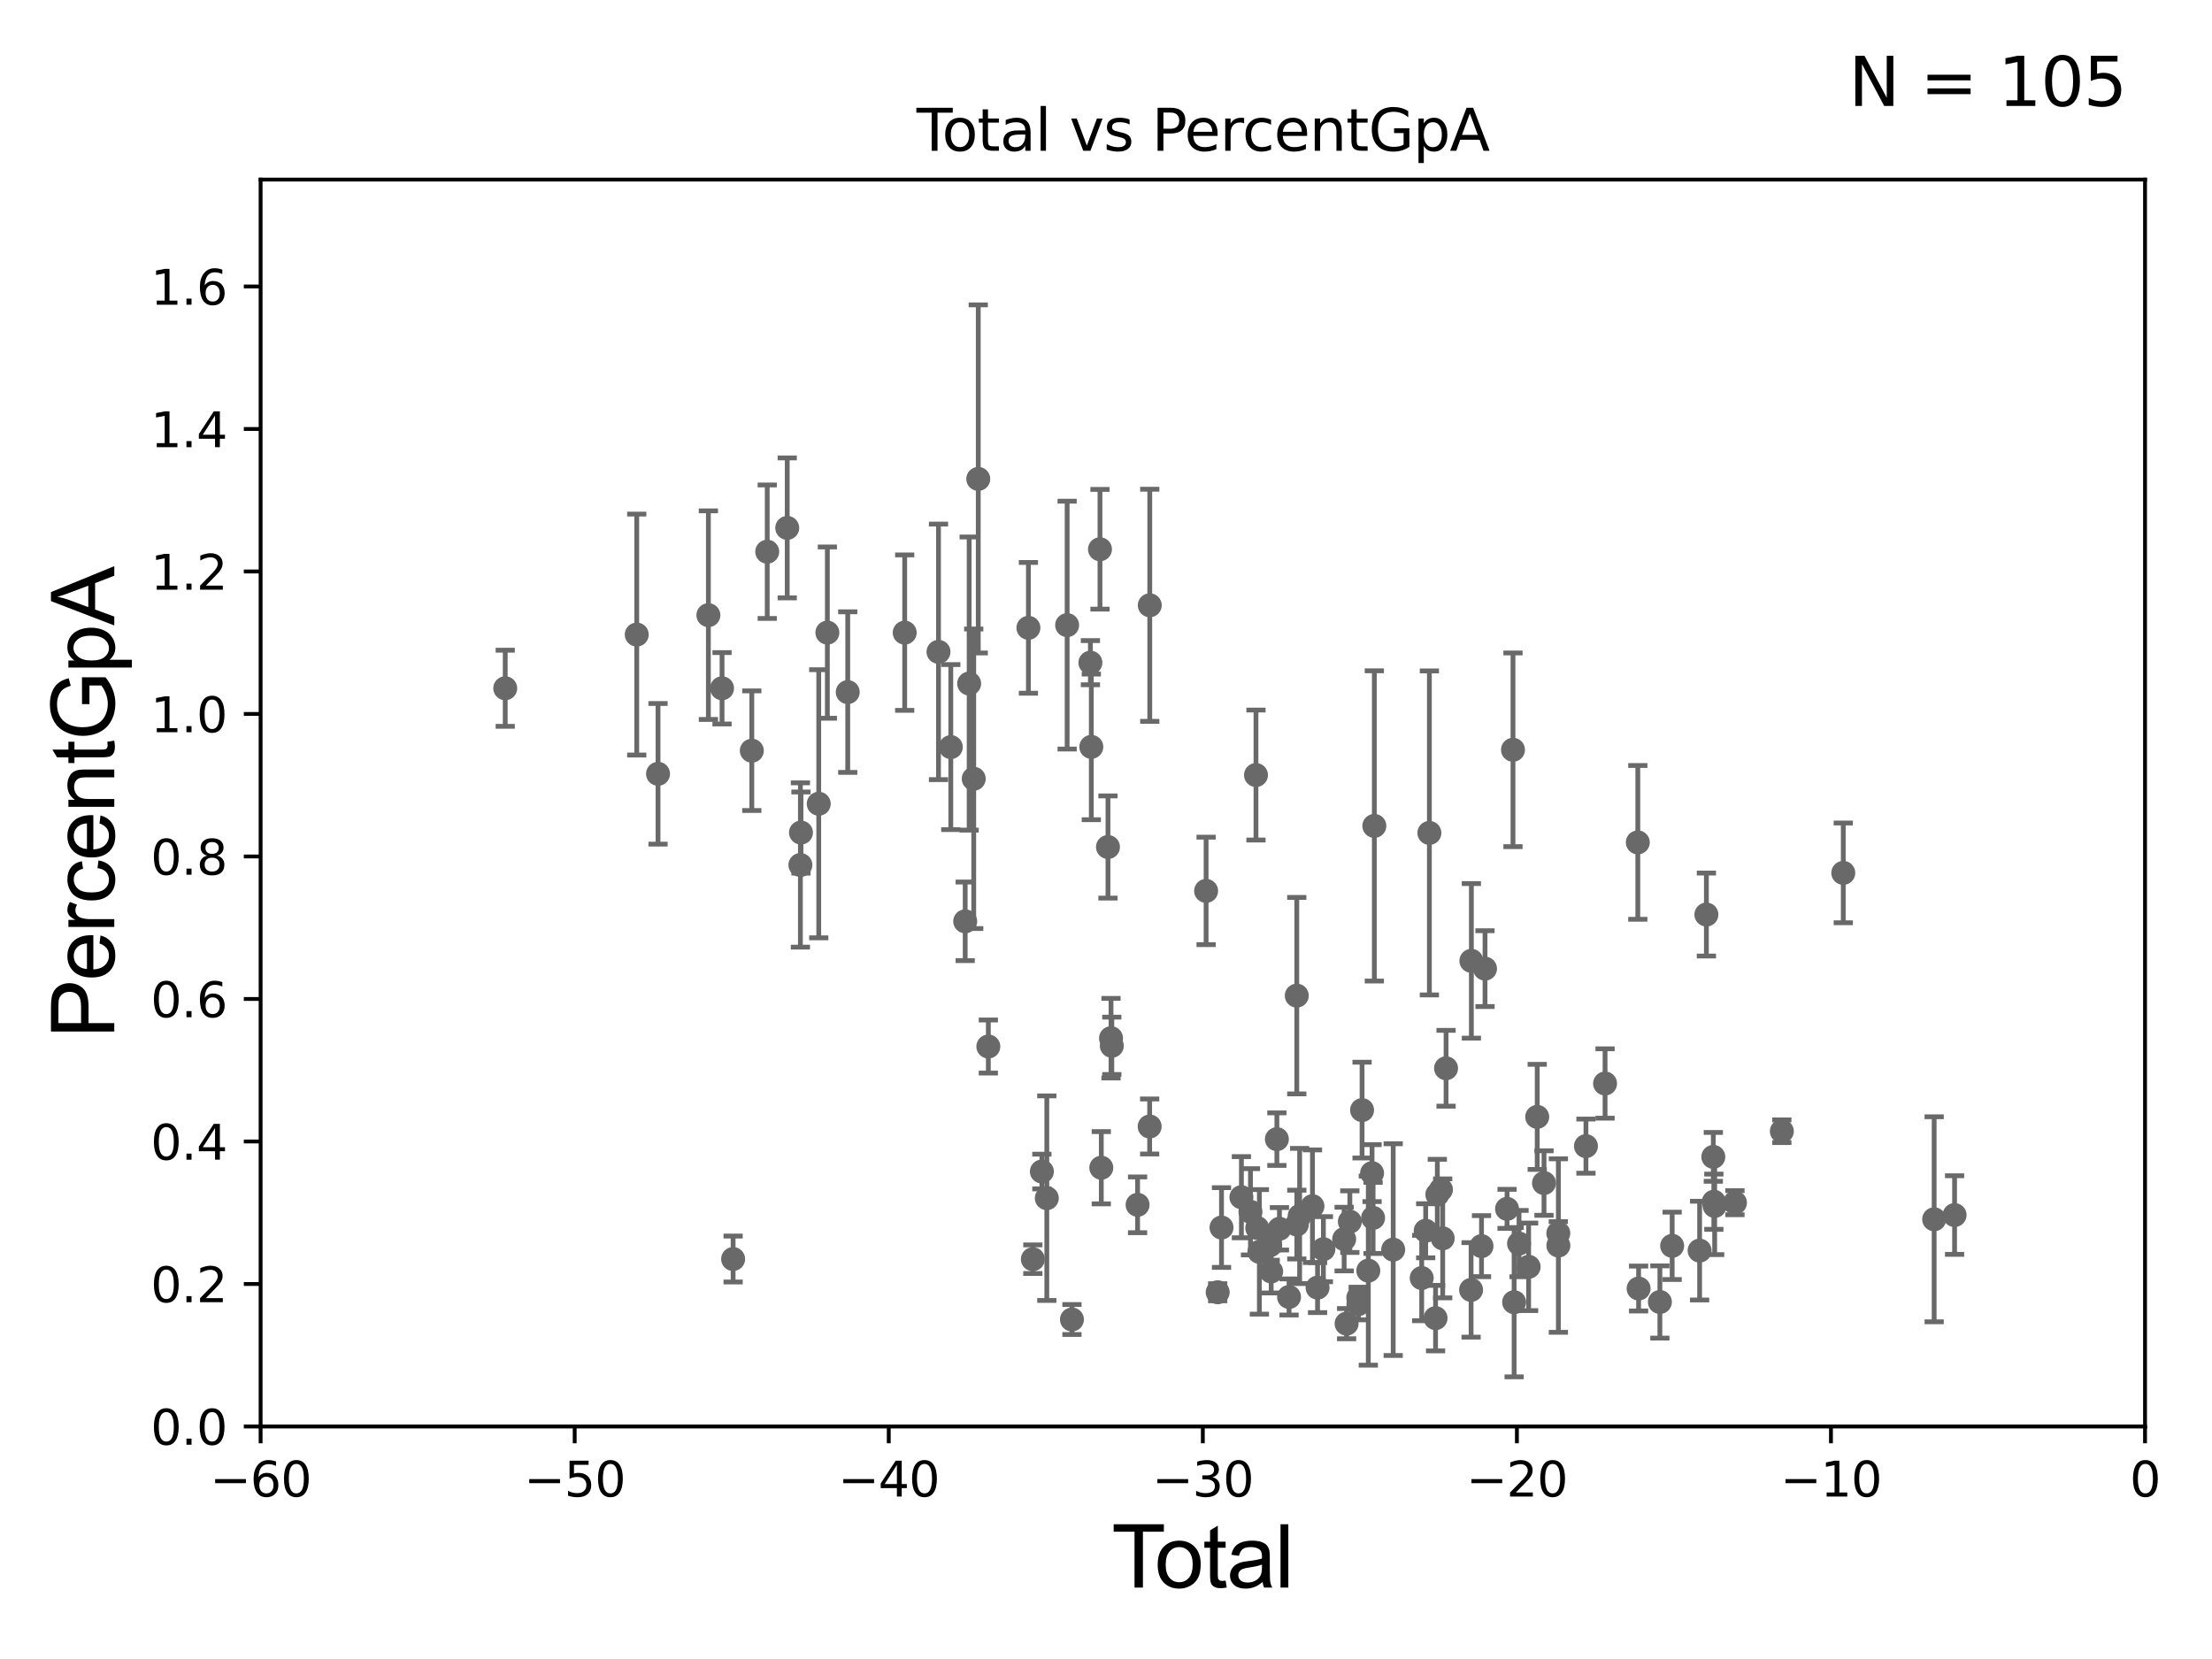 <?xml version="1.0" encoding="utf-8" standalone="no"?>
<!DOCTYPE svg PUBLIC "-//W3C//DTD SVG 1.1//EN"
  "http://www.w3.org/Graphics/SVG/1.1/DTD/svg11.dtd">
<svg xmlns:xlink="http://www.w3.org/1999/xlink" width="460.8pt" height="345.6pt" viewBox="0 0 460.8 345.6" xmlns="http://www.w3.org/2000/svg" version="1.1">
 <defs>
  <style type="text/css">*{stroke-linejoin: round; stroke-linecap: butt}</style>
 </defs>
 <g id="figure_1">
  <g id="patch_1">
   <path d="M 0 345.6 
L 460.8 345.6 
L 460.8 0 
L 0 0 
z
" style="fill: #ffffff"/>
  </g>
  <g id="axes_1">
   <g id="patch_2">
    <path d="M 54.29 297.16 
L 446.85 297.16 
L 446.85 37.411 
L 54.29 37.411 
z
" style="fill: #ffffff"/>
   </g>
   <g id="PathCollection_1">
    <defs>
     <path id="m5db61cba1d" d="M 0 1.118 
C 0.297 1.118 0.581 1 0.791 0.791 
C 1 0.581 1.118 0.297 1.118 0 
C 1.118 -0.297 1 -0.581 0.791 -0.791 
C 0.581 -1 0.297 -1.118 0 -1.118 
C -0.297 -1.118 -0.581 -1 -0.791 -0.791 
C -1 -0.581 -1.118 -0.297 -1.118 0 
C -1.118 0.297 -1 0.581 -0.791 0.791 
C -0.581 1 -0.297 1.118 0 1.118 
z
" style="stroke: #696969"/>
    </defs>
    <g clip-path="url(#p62b3d7076a)">
     <use xlink:href="#m5db61cba1d" x="105.248" y="143.379" style="fill: #696969; stroke: #696969"/>
     <use xlink:href="#m5db61cba1d" x="296.997" y="256.392" style="fill: #696969; stroke: #696969"/>
     <use xlink:href="#m5db61cba1d" x="296.164" y="266.239" style="fill: #696969; stroke: #696969"/>
     <use xlink:href="#m5db61cba1d" x="290.228" y="260.32" style="fill: #696969; stroke: #696969"/>
     <use xlink:href="#m5db61cba1d" x="286.299" y="172.053" style="fill: #696969; stroke: #696969"/>
     <use xlink:href="#m5db61cba1d" x="286.037" y="253.712" style="fill: #696969; stroke: #696969"/>
     <use xlink:href="#m5db61cba1d" x="285.825" y="244.386" style="fill: #696969; stroke: #696969"/>
     <use xlink:href="#m5db61cba1d" x="285.044" y="264.694" style="fill: #696969; stroke: #696969"/>
     <use xlink:href="#m5db61cba1d" x="283.742" y="231.252" style="fill: #696969; stroke: #696969"/>
     <use xlink:href="#m5db61cba1d" x="282.983" y="271.666" style="fill: #696969; stroke: #696969"/>
     <use xlink:href="#m5db61cba1d" x="282.956" y="270.332" style="fill: #696969; stroke: #696969"/>
     <use xlink:href="#m5db61cba1d" x="281.197" y="254.49" style="fill: #696969; stroke: #696969"/>
     <use xlink:href="#m5db61cba1d" x="280.521" y="275.738" style="fill: #696969; stroke: #696969"/>
     <use xlink:href="#m5db61cba1d" x="280.011" y="258.122" style="fill: #696969; stroke: #696969"/>
     <use xlink:href="#m5db61cba1d" x="275.687" y="260.229" style="fill: #696969; stroke: #696969"/>
     <use xlink:href="#m5db61cba1d" x="297.766" y="173.512" style="fill: #696969; stroke: #696969"/>
     <use xlink:href="#m5db61cba1d" x="274.472" y="268.23" style="fill: #696969; stroke: #696969"/>
     <use xlink:href="#m5db61cba1d" x="270.74" y="253.311" style="fill: #696969; stroke: #696969"/>
     <use xlink:href="#m5db61cba1d" x="270.152" y="255.099" style="fill: #696969; stroke: #696969"/>
     <use xlink:href="#m5db61cba1d" x="270.142" y="207.41" style="fill: #696969; stroke: #696969"/>
     <use xlink:href="#m5db61cba1d" x="268.533" y="270.186" style="fill: #696969; stroke: #696969"/>
     <use xlink:href="#m5db61cba1d" x="266.528" y="255.979" style="fill: #696969; stroke: #696969"/>
     <use xlink:href="#m5db61cba1d" x="265.996" y="237.308" style="fill: #696969; stroke: #696969"/>
     <use xlink:href="#m5db61cba1d" x="264.806" y="264.864" style="fill: #696969; stroke: #696969"/>
     <use xlink:href="#m5db61cba1d" x="264.607" y="259.4" style="fill: #696969; stroke: #696969"/>
     <use xlink:href="#m5db61cba1d" x="262.353" y="260.789" style="fill: #696969; stroke: #696969"/>
     <use xlink:href="#m5db61cba1d" x="261.911" y="255.815" style="fill: #696969; stroke: #696969"/>
     <use xlink:href="#m5db61cba1d" x="261.643" y="161.454" style="fill: #696969; stroke: #696969"/>
     <use xlink:href="#m5db61cba1d" x="260.495" y="252.436" style="fill: #696969; stroke: #696969"/>
     <use xlink:href="#m5db61cba1d" x="258.608" y="249.397" style="fill: #696969; stroke: #696969"/>
     <use xlink:href="#m5db61cba1d" x="254.464" y="255.715" style="fill: #696969; stroke: #696969"/>
     <use xlink:href="#m5db61cba1d" x="273.412" y="251.272" style="fill: #696969; stroke: #696969"/>
     <use xlink:href="#m5db61cba1d" x="253.666" y="269.201" style="fill: #696969; stroke: #696969"/>
     <use xlink:href="#m5db61cba1d" x="299.054" y="274.59" style="fill: #696969; stroke: #696969"/>
     <use xlink:href="#m5db61cba1d" x="300.177" y="247.823" style="fill: #696969; stroke: #696969"/>
     <use xlink:href="#m5db61cba1d" x="383.988" y="181.837" style="fill: #696969; stroke: #696969"/>
     <use xlink:href="#m5db61cba1d" x="371.191" y="235.66" style="fill: #696969; stroke: #696969"/>
     <use xlink:href="#m5db61cba1d" x="361.422" y="250.544" style="fill: #696969; stroke: #696969"/>
     <use xlink:href="#m5db61cba1d" x="357.197" y="251.225" style="fill: #696969; stroke: #696969"/>
     <use xlink:href="#m5db61cba1d" x="357.026" y="250.341" style="fill: #696969; stroke: #696969"/>
     <use xlink:href="#m5db61cba1d" x="356.915" y="240.998" style="fill: #696969; stroke: #696969"/>
     <use xlink:href="#m5db61cba1d" x="355.472" y="190.516" style="fill: #696969; stroke: #696969"/>
     <use xlink:href="#m5db61cba1d" x="354.06" y="260.523" style="fill: #696969; stroke: #696969"/>
     <use xlink:href="#m5db61cba1d" x="348.343" y="259.529" style="fill: #696969; stroke: #696969"/>
     <use xlink:href="#m5db61cba1d" x="345.784" y="271.23" style="fill: #696969; stroke: #696969"/>
     <use xlink:href="#m5db61cba1d" x="341.351" y="268.426" style="fill: #696969; stroke: #696969"/>
     <use xlink:href="#m5db61cba1d" x="341.185" y="175.487" style="fill: #696969; stroke: #696969"/>
     <use xlink:href="#m5db61cba1d" x="334.365" y="225.713" style="fill: #696969; stroke: #696969"/>
     <use xlink:href="#m5db61cba1d" x="330.381" y="238.759" style="fill: #696969; stroke: #696969"/>
     <use xlink:href="#m5db61cba1d" x="299.422" y="248.845" style="fill: #696969; stroke: #696969"/>
     <use xlink:href="#m5db61cba1d" x="324.638" y="259.471" style="fill: #696969; stroke: #696969"/>
     <use xlink:href="#m5db61cba1d" x="321.645" y="246.45" style="fill: #696969; stroke: #696969"/>
     <use xlink:href="#m5db61cba1d" x="320.23" y="232.664" style="fill: #696969; stroke: #696969"/>
     <use xlink:href="#m5db61cba1d" x="318.44" y="263.902" style="fill: #696969; stroke: #696969"/>
     <use xlink:href="#m5db61cba1d" x="316.444" y="259.063" style="fill: #696969; stroke: #696969"/>
     <use xlink:href="#m5db61cba1d" x="315.419" y="271.269" style="fill: #696969; stroke: #696969"/>
     <use xlink:href="#m5db61cba1d" x="315.183" y="156.194" style="fill: #696969; stroke: #696969"/>
     <use xlink:href="#m5db61cba1d" x="313.948" y="251.827" style="fill: #696969; stroke: #696969"/>
     <use xlink:href="#m5db61cba1d" x="309.357" y="201.785" style="fill: #696969; stroke: #696969"/>
     <use xlink:href="#m5db61cba1d" x="308.626" y="259.591" style="fill: #696969; stroke: #696969"/>
     <use xlink:href="#m5db61cba1d" x="306.512" y="200.163" style="fill: #696969; stroke: #696969"/>
     <use xlink:href="#m5db61cba1d" x="306.455" y="268.708" style="fill: #696969; stroke: #696969"/>
     <use xlink:href="#m5db61cba1d" x="402.921" y="254" style="fill: #696969; stroke: #696969"/>
     <use xlink:href="#m5db61cba1d" x="301.241" y="222.539" style="fill: #696969; stroke: #696969"/>
     <use xlink:href="#m5db61cba1d" x="300.54" y="257.972" style="fill: #696969; stroke: #696969"/>
     <use xlink:href="#m5db61cba1d" x="324.625" y="256.906" style="fill: #696969; stroke: #696969"/>
     <use xlink:href="#m5db61cba1d" x="251.254" y="185.593" style="fill: #696969; stroke: #696969"/>
     <use xlink:href="#m5db61cba1d" x="407.175" y="253.117" style="fill: #696969; stroke: #696969"/>
     <use xlink:href="#m5db61cba1d" x="172.356" y="131.784" style="fill: #696969; stroke: #696969"/>
     <use xlink:href="#m5db61cba1d" x="166.858" y="173.439" style="fill: #696969; stroke: #696969"/>
     <use xlink:href="#m5db61cba1d" x="239.517" y="126.093" style="fill: #696969; stroke: #696969"/>
     <use xlink:href="#m5db61cba1d" x="170.558" y="167.44" style="fill: #696969; stroke: #696969"/>
     <use xlink:href="#m5db61cba1d" x="230.809" y="176.448" style="fill: #696969; stroke: #696969"/>
     <use xlink:href="#m5db61cba1d" x="205.888" y="218.008" style="fill: #696969; stroke: #696969"/>
     <use xlink:href="#m5db61cba1d" x="231.446" y="216.271" style="fill: #696969; stroke: #696969"/>
     <use xlink:href="#m5db61cba1d" x="222.304" y="130.224" style="fill: #696969; stroke: #696969"/>
     <use xlink:href="#m5db61cba1d" x="214.237" y="130.79" style="fill: #696969; stroke: #696969"/>
     <use xlink:href="#m5db61cba1d" x="203.79" y="99.765" style="fill: #696969; stroke: #696969"/>
     <use xlink:href="#m5db61cba1d" x="223.306" y="274.876" style="fill: #696969; stroke: #696969"/>
     <use xlink:href="#m5db61cba1d" x="231.61" y="217.86" style="fill: #696969; stroke: #696969"/>
     <use xlink:href="#m5db61cba1d" x="202.847" y="162.23" style="fill: #696969; stroke: #696969"/>
     <use xlink:href="#m5db61cba1d" x="176.599" y="144.177" style="fill: #696969; stroke: #696969"/>
     <use xlink:href="#m5db61cba1d" x="227.151" y="138.048" style="fill: #696969; stroke: #696969"/>
     <use xlink:href="#m5db61cba1d" x="201.894" y="142.396" style="fill: #696969; stroke: #696969"/>
     <use xlink:href="#m5db61cba1d" x="166.738" y="180.191" style="fill: #696969; stroke: #696969"/>
     <use xlink:href="#m5db61cba1d" x="188.465" y="131.79" style="fill: #696969; stroke: #696969"/>
     <use xlink:href="#m5db61cba1d" x="195.506" y="135.793" style="fill: #696969; stroke: #696969"/>
     <use xlink:href="#m5db61cba1d" x="159.828" y="114.931" style="fill: #696969; stroke: #696969"/>
     <use xlink:href="#m5db61cba1d" x="215.16" y="262.313" style="fill: #696969; stroke: #696969"/>
     <use xlink:href="#m5db61cba1d" x="132.646" y="132.192" style="fill: #696969; stroke: #696969"/>
     <use xlink:href="#m5db61cba1d" x="137.08" y="161.202" style="fill: #696969; stroke: #696969"/>
     <use xlink:href="#m5db61cba1d" x="217.042" y="244.051" style="fill: #696969; stroke: #696969"/>
     <use xlink:href="#m5db61cba1d" x="198.07" y="155.633" style="fill: #696969; stroke: #696969"/>
     <use xlink:href="#m5db61cba1d" x="218.071" y="249.599" style="fill: #696969; stroke: #696969"/>
     <use xlink:href="#m5db61cba1d" x="147.57" y="128.148" style="fill: #696969; stroke: #696969"/>
     <use xlink:href="#m5db61cba1d" x="163.995" y="109.972" style="fill: #696969; stroke: #696969"/>
     <use xlink:href="#m5db61cba1d" x="229.42" y="243.26" style="fill: #696969; stroke: #696969"/>
     <use xlink:href="#m5db61cba1d" x="239.495" y="234.668" style="fill: #696969; stroke: #696969"/>
     <use xlink:href="#m5db61cba1d" x="152.722" y="262.277" style="fill: #696969; stroke: #696969"/>
     <use xlink:href="#m5db61cba1d" x="229.144" y="114.422" style="fill: #696969; stroke: #696969"/>
     <use xlink:href="#m5db61cba1d" x="156.617" y="156.382" style="fill: #696969; stroke: #696969"/>
     <use xlink:href="#m5db61cba1d" x="227.34" y="155.588" style="fill: #696969; stroke: #696969"/>
     <use xlink:href="#m5db61cba1d" x="236.98" y="250.985" style="fill: #696969; stroke: #696969"/>
     <use xlink:href="#m5db61cba1d" x="150.414" y="143.381" style="fill: #696969; stroke: #696969"/>
     <use xlink:href="#m5db61cba1d" x="201.069" y="191.928" style="fill: #696969; stroke: #696969"/>
    </g>
   </g>
   <g id="matplotlib.axis_1">
    <g id="xtick_1">
     <g id="line2d_1">
      <defs>
       <path id="m1dbc288ba3" d="M 0 0 
L 0 3.5 
" style="stroke: #000000; stroke-width: 0.8"/>
      </defs>
      <g>
       <use xlink:href="#m1dbc288ba3" x="54.29" y="297.16" style="stroke: #000000; stroke-width: 0.8"/>
      </g>
     </g>
     <g id="text_1">
      <!-- −60 -->
      <g transform="translate(43.738 311.758)scale(0.1 -0.1)">
       <defs>
        <path id="DejaVuSans-2212" d="M 678 2272 
L 4684 2272 
L 4684 1741 
L 678 1741 
L 678 2272 
z
" transform="scale(0.016)"/>
        <path id="DejaVuSans-36" d="M 2113 2584 
Q 1688 2584 1439 2293 
Q 1191 2003 1191 1497 
Q 1191 994 1439 701 
Q 1688 409 2113 409 
Q 2538 409 2786 701 
Q 3034 994 3034 1497 
Q 3034 2003 2786 2293 
Q 2538 2584 2113 2584 
z
M 3366 4563 
L 3366 3988 
Q 3128 4100 2886 4159 
Q 2644 4219 2406 4219 
Q 1781 4219 1451 3797 
Q 1122 3375 1075 2522 
Q 1259 2794 1537 2939 
Q 1816 3084 2150 3084 
Q 2853 3084 3261 2657 
Q 3669 2231 3669 1497 
Q 3669 778 3244 343 
Q 2819 -91 2113 -91 
Q 1303 -91 875 529 
Q 447 1150 447 2328 
Q 447 3434 972 4092 
Q 1497 4750 2381 4750 
Q 2619 4750 2861 4703 
Q 3103 4656 3366 4563 
z
" transform="scale(0.016)"/>
        <path id="DejaVuSans-30" d="M 2034 4250 
Q 1547 4250 1301 3770 
Q 1056 3291 1056 2328 
Q 1056 1369 1301 889 
Q 1547 409 2034 409 
Q 2525 409 2770 889 
Q 3016 1369 3016 2328 
Q 3016 3291 2770 3770 
Q 2525 4250 2034 4250 
z
M 2034 4750 
Q 2819 4750 3233 4129 
Q 3647 3509 3647 2328 
Q 3647 1150 3233 529 
Q 2819 -91 2034 -91 
Q 1250 -91 836 529 
Q 422 1150 422 2328 
Q 422 3509 836 4129 
Q 1250 4750 2034 4750 
z
" transform="scale(0.016)"/>
       </defs>
       <use xlink:href="#DejaVuSans-2212"/>
       <use xlink:href="#DejaVuSans-36" x="83.789"/>
       <use xlink:href="#DejaVuSans-30" x="147.412"/>
      </g>
     </g>
    </g>
    <g id="xtick_2">
     <g id="line2d_2">
      <g>
       <use xlink:href="#m1dbc288ba3" x="119.717" y="297.16" style="stroke: #000000; stroke-width: 0.8"/>
      </g>
     </g>
     <g id="text_2">
      <!-- −50 -->
      <g transform="translate(109.164 311.758)scale(0.1 -0.1)">
       <defs>
        <path id="DejaVuSans-35" d="M 691 4666 
L 3169 4666 
L 3169 4134 
L 1269 4134 
L 1269 2991 
Q 1406 3038 1543 3061 
Q 1681 3084 1819 3084 
Q 2600 3084 3056 2656 
Q 3513 2228 3513 1497 
Q 3513 744 3044 326 
Q 2575 -91 1722 -91 
Q 1428 -91 1123 -41 
Q 819 9 494 109 
L 494 744 
Q 775 591 1075 516 
Q 1375 441 1709 441 
Q 2250 441 2565 725 
Q 2881 1009 2881 1497 
Q 2881 1984 2565 2268 
Q 2250 2553 1709 2553 
Q 1456 2553 1204 2497 
Q 953 2441 691 2322 
L 691 4666 
z
" transform="scale(0.016)"/>
       </defs>
       <use xlink:href="#DejaVuSans-2212"/>
       <use xlink:href="#DejaVuSans-35" x="83.789"/>
       <use xlink:href="#DejaVuSans-30" x="147.412"/>
      </g>
     </g>
    </g>
    <g id="xtick_3">
     <g id="line2d_3">
      <g>
       <use xlink:href="#m1dbc288ba3" x="185.143" y="297.16" style="stroke: #000000; stroke-width: 0.8"/>
      </g>
     </g>
     <g id="text_3">
      <!-- −40 -->
      <g transform="translate(174.591 311.758)scale(0.1 -0.1)">
       <defs>
        <path id="DejaVuSans-34" d="M 2419 4116 
L 825 1625 
L 2419 1625 
L 2419 4116 
z
M 2253 4666 
L 3047 4666 
L 3047 1625 
L 3713 1625 
L 3713 1100 
L 3047 1100 
L 3047 0 
L 2419 0 
L 2419 1100 
L 313 1100 
L 313 1709 
L 2253 4666 
z
" transform="scale(0.016)"/>
       </defs>
       <use xlink:href="#DejaVuSans-2212"/>
       <use xlink:href="#DejaVuSans-34" x="83.789"/>
       <use xlink:href="#DejaVuSans-30" x="147.412"/>
      </g>
     </g>
    </g>
    <g id="xtick_4">
     <g id="line2d_4">
      <g>
       <use xlink:href="#m1dbc288ba3" x="250.57" y="297.16" style="stroke: #000000; stroke-width: 0.8"/>
      </g>
     </g>
     <g id="text_4">
      <!-- −30 -->
      <g transform="translate(240.018 311.758)scale(0.1 -0.1)">
       <defs>
        <path id="DejaVuSans-33" d="M 2597 2516 
Q 3050 2419 3304 2112 
Q 3559 1806 3559 1356 
Q 3559 666 3084 287 
Q 2609 -91 1734 -91 
Q 1441 -91 1130 -33 
Q 819 25 488 141 
L 488 750 
Q 750 597 1062 519 
Q 1375 441 1716 441 
Q 2309 441 2620 675 
Q 2931 909 2931 1356 
Q 2931 1769 2642 2001 
Q 2353 2234 1838 2234 
L 1294 2234 
L 1294 2753 
L 1863 2753 
Q 2328 2753 2575 2939 
Q 2822 3125 2822 3475 
Q 2822 3834 2567 4026 
Q 2313 4219 1838 4219 
Q 1578 4219 1281 4162 
Q 984 4106 628 3988 
L 628 4550 
Q 988 4650 1302 4700 
Q 1616 4750 1894 4750 
Q 2613 4750 3031 4423 
Q 3450 4097 3450 3541 
Q 3450 3153 3228 2886 
Q 3006 2619 2597 2516 
z
" transform="scale(0.016)"/>
       </defs>
       <use xlink:href="#DejaVuSans-2212"/>
       <use xlink:href="#DejaVuSans-33" x="83.789"/>
       <use xlink:href="#DejaVuSans-30" x="147.412"/>
      </g>
     </g>
    </g>
    <g id="xtick_5">
     <g id="line2d_5">
      <g>
       <use xlink:href="#m1dbc288ba3" x="315.997" y="297.16" style="stroke: #000000; stroke-width: 0.8"/>
      </g>
     </g>
     <g id="text_5">
      <!-- −20 -->
      <g transform="translate(305.444 311.758)scale(0.1 -0.1)">
       <defs>
        <path id="DejaVuSans-32" d="M 1228 531 
L 3431 531 
L 3431 0 
L 469 0 
L 469 531 
Q 828 903 1448 1529 
Q 2069 2156 2228 2338 
Q 2531 2678 2651 2914 
Q 2772 3150 2772 3378 
Q 2772 3750 2511 3984 
Q 2250 4219 1831 4219 
Q 1534 4219 1204 4116 
Q 875 4013 500 3803 
L 500 4441 
Q 881 4594 1212 4672 
Q 1544 4750 1819 4750 
Q 2544 4750 2975 4387 
Q 3406 4025 3406 3419 
Q 3406 3131 3298 2873 
Q 3191 2616 2906 2266 
Q 2828 2175 2409 1742 
Q 1991 1309 1228 531 
z
" transform="scale(0.016)"/>
       </defs>
       <use xlink:href="#DejaVuSans-2212"/>
       <use xlink:href="#DejaVuSans-32" x="83.789"/>
       <use xlink:href="#DejaVuSans-30" x="147.412"/>
      </g>
     </g>
    </g>
    <g id="xtick_6">
     <g id="line2d_6">
      <g>
       <use xlink:href="#m1dbc288ba3" x="381.423" y="297.16" style="stroke: #000000; stroke-width: 0.8"/>
      </g>
     </g>
     <g id="text_6">
      <!-- −10 -->
      <g transform="translate(370.871 311.758)scale(0.1 -0.1)">
       <defs>
        <path id="DejaVuSans-31" d="M 794 531 
L 1825 531 
L 1825 4091 
L 703 3866 
L 703 4441 
L 1819 4666 
L 2450 4666 
L 2450 531 
L 3481 531 
L 3481 0 
L 794 0 
L 794 531 
z
" transform="scale(0.016)"/>
       </defs>
       <use xlink:href="#DejaVuSans-2212"/>
       <use xlink:href="#DejaVuSans-31" x="83.789"/>
       <use xlink:href="#DejaVuSans-30" x="147.412"/>
      </g>
     </g>
    </g>
    <g id="xtick_7">
     <g id="line2d_7">
      <g>
       <use xlink:href="#m1dbc288ba3" x="446.85" y="297.16" style="stroke: #000000; stroke-width: 0.8"/>
      </g>
     </g>
     <g id="text_7">
      <!-- 0 -->
      <g transform="translate(443.669 311.758)scale(0.1 -0.1)">
       <use xlink:href="#DejaVuSans-30"/>
      </g>
     </g>
    </g>
    <g id="text_8">
     <!-- Total -->
     <g transform="translate(231.565 330.722)scale(0.18 -0.18)">
      <defs>
       <path id="ArialMT-54" d="M 1659 0 
L 1659 4041 
L 150 4041 
L 150 4581 
L 3781 4581 
L 3781 4041 
L 2266 4041 
L 2266 0 
L 1659 0 
z
" transform="scale(0.016)"/>
       <path id="ArialMT-6f" d="M 213 1659 
Q 213 2581 725 3025 
Q 1153 3394 1769 3394 
Q 2453 3394 2887 2945 
Q 3322 2497 3322 1706 
Q 3322 1066 3130 698 
Q 2938 331 2570 128 
Q 2203 -75 1769 -75 
Q 1072 -75 642 372 
Q 213 819 213 1659 
z
M 791 1659 
Q 791 1022 1069 705 
Q 1347 388 1769 388 
Q 2188 388 2466 706 
Q 2744 1025 2744 1678 
Q 2744 2294 2464 2611 
Q 2184 2928 1769 2928 
Q 1347 2928 1069 2612 
Q 791 2297 791 1659 
z
" transform="scale(0.016)"/>
       <path id="ArialMT-74" d="M 1650 503 
L 1731 6 
Q 1494 -44 1306 -44 
Q 1000 -44 831 53 
Q 663 150 594 308 
Q 525 466 525 972 
L 525 2881 
L 113 2881 
L 113 3319 
L 525 3319 
L 525 4141 
L 1084 4478 
L 1084 3319 
L 1650 3319 
L 1650 2881 
L 1084 2881 
L 1084 941 
Q 1084 700 1114 631 
Q 1144 563 1211 522 
Q 1278 481 1403 481 
Q 1497 481 1650 503 
z
" transform="scale(0.016)"/>
       <path id="ArialMT-61" d="M 2588 409 
Q 2275 144 1986 34 
Q 1697 -75 1366 -75 
Q 819 -75 525 192 
Q 231 459 231 875 
Q 231 1119 342 1320 
Q 453 1522 633 1644 
Q 813 1766 1038 1828 
Q 1203 1872 1538 1913 
Q 2219 1994 2541 2106 
Q 2544 2222 2544 2253 
Q 2544 2597 2384 2738 
Q 2169 2928 1744 2928 
Q 1347 2928 1158 2789 
Q 969 2650 878 2297 
L 328 2372 
Q 403 2725 575 2942 
Q 747 3159 1072 3276 
Q 1397 3394 1825 3394 
Q 2250 3394 2515 3294 
Q 2781 3194 2906 3042 
Q 3031 2891 3081 2659 
Q 3109 2516 3109 2141 
L 3109 1391 
Q 3109 606 3145 398 
Q 3181 191 3288 0 
L 2700 0 
Q 2613 175 2588 409 
z
M 2541 1666 
Q 2234 1541 1622 1453 
Q 1275 1403 1131 1340 
Q 988 1278 909 1158 
Q 831 1038 831 891 
Q 831 666 1001 516 
Q 1172 366 1500 366 
Q 1825 366 2078 508 
Q 2331 650 2450 897 
Q 2541 1088 2541 1459 
L 2541 1666 
z
" transform="scale(0.016)"/>
       <path id="ArialMT-6c" d="M 409 0 
L 409 4581 
L 972 4581 
L 972 0 
L 409 0 
z
" transform="scale(0.016)"/>
      </defs>
      <use xlink:href="#ArialMT-54"/>
      <use xlink:href="#ArialMT-6f" x="49.959"/>
      <use xlink:href="#ArialMT-74" x="105.574"/>
      <use xlink:href="#ArialMT-61" x="133.357"/>
      <use xlink:href="#ArialMT-6c" x="188.973"/>
     </g>
    </g>
   </g>
   <g id="matplotlib.axis_2">
    <g id="ytick_1">
     <g id="line2d_8">
      <defs>
       <path id="mb8aeab1b69" d="M 0 0 
L -3.5 0 
" style="stroke: #000000; stroke-width: 0.8"/>
      </defs>
      <g>
       <use xlink:href="#mb8aeab1b69" x="54.29" y="297.16" style="stroke: #000000; stroke-width: 0.8"/>
      </g>
     </g>
     <g id="text_9">
      <!-- 0.0 -->
      <g transform="translate(31.387 300.959)scale(0.1 -0.1)">
       <defs>
        <path id="DejaVuSans-2e" d="M 684 794 
L 1344 794 
L 1344 0 
L 684 0 
L 684 794 
z
" transform="scale(0.016)"/>
       </defs>
       <use xlink:href="#DejaVuSans-30"/>
       <use xlink:href="#DejaVuSans-2e" x="63.623"/>
       <use xlink:href="#DejaVuSans-30" x="95.41"/>
      </g>
     </g>
    </g>
    <g id="ytick_2">
     <g id="line2d_9">
      <g>
       <use xlink:href="#mb8aeab1b69" x="54.29" y="267.474" style="stroke: #000000; stroke-width: 0.8"/>
      </g>
     </g>
     <g id="text_10">
      <!-- 0.2 -->
      <g transform="translate(31.387 271.274)scale(0.1 -0.1)">
       <use xlink:href="#DejaVuSans-30"/>
       <use xlink:href="#DejaVuSans-2e" x="63.623"/>
       <use xlink:href="#DejaVuSans-32" x="95.41"/>
      </g>
     </g>
    </g>
    <g id="ytick_3">
     <g id="line2d_10">
      <g>
       <use xlink:href="#mb8aeab1b69" x="54.29" y="237.789" style="stroke: #000000; stroke-width: 0.8"/>
      </g>
     </g>
     <g id="text_11">
      <!-- 0.4 -->
      <g transform="translate(31.387 241.588)scale(0.1 -0.1)">
       <use xlink:href="#DejaVuSans-30"/>
       <use xlink:href="#DejaVuSans-2e" x="63.623"/>
       <use xlink:href="#DejaVuSans-34" x="95.41"/>
      </g>
     </g>
    </g>
    <g id="ytick_4">
     <g id="line2d_11">
      <g>
       <use xlink:href="#mb8aeab1b69" x="54.29" y="208.103" style="stroke: #000000; stroke-width: 0.8"/>
      </g>
     </g>
     <g id="text_12">
      <!-- 0.6 -->
      <g transform="translate(31.387 211.902)scale(0.1 -0.1)">
       <use xlink:href="#DejaVuSans-30"/>
       <use xlink:href="#DejaVuSans-2e" x="63.623"/>
       <use xlink:href="#DejaVuSans-36" x="95.41"/>
      </g>
     </g>
    </g>
    <g id="ytick_5">
     <g id="line2d_12">
      <g>
       <use xlink:href="#mb8aeab1b69" x="54.29" y="178.418" style="stroke: #000000; stroke-width: 0.8"/>
      </g>
     </g>
     <g id="text_13">
      <!-- 0.8 -->
      <g transform="translate(31.387 182.217)scale(0.1 -0.1)">
       <defs>
        <path id="DejaVuSans-38" d="M 2034 2216 
Q 1584 2216 1326 1975 
Q 1069 1734 1069 1313 
Q 1069 891 1326 650 
Q 1584 409 2034 409 
Q 2484 409 2743 651 
Q 3003 894 3003 1313 
Q 3003 1734 2745 1975 
Q 2488 2216 2034 2216 
z
M 1403 2484 
Q 997 2584 770 2862 
Q 544 3141 544 3541 
Q 544 4100 942 4425 
Q 1341 4750 2034 4750 
Q 2731 4750 3128 4425 
Q 3525 4100 3525 3541 
Q 3525 3141 3298 2862 
Q 3072 2584 2669 2484 
Q 3125 2378 3379 2068 
Q 3634 1759 3634 1313 
Q 3634 634 3220 271 
Q 2806 -91 2034 -91 
Q 1263 -91 848 271 
Q 434 634 434 1313 
Q 434 1759 690 2068 
Q 947 2378 1403 2484 
z
M 1172 3481 
Q 1172 3119 1398 2916 
Q 1625 2713 2034 2713 
Q 2441 2713 2670 2916 
Q 2900 3119 2900 3481 
Q 2900 3844 2670 4047 
Q 2441 4250 2034 4250 
Q 1625 4250 1398 4047 
Q 1172 3844 1172 3481 
z
" transform="scale(0.016)"/>
       </defs>
       <use xlink:href="#DejaVuSans-30"/>
       <use xlink:href="#DejaVuSans-2e" x="63.623"/>
       <use xlink:href="#DejaVuSans-38" x="95.41"/>
      </g>
     </g>
    </g>
    <g id="ytick_6">
     <g id="line2d_13">
      <g>
       <use xlink:href="#mb8aeab1b69" x="54.29" y="148.732" style="stroke: #000000; stroke-width: 0.8"/>
      </g>
     </g>
     <g id="text_14">
      <!-- 1.0 -->
      <g transform="translate(31.387 152.531)scale(0.1 -0.1)">
       <use xlink:href="#DejaVuSans-31"/>
       <use xlink:href="#DejaVuSans-2e" x="63.623"/>
       <use xlink:href="#DejaVuSans-30" x="95.41"/>
      </g>
     </g>
    </g>
    <g id="ytick_7">
     <g id="line2d_14">
      <g>
       <use xlink:href="#mb8aeab1b69" x="54.29" y="119.047" style="stroke: #000000; stroke-width: 0.8"/>
      </g>
     </g>
     <g id="text_15">
      <!-- 1.2 -->
      <g transform="translate(31.387 122.846)scale(0.1 -0.1)">
       <use xlink:href="#DejaVuSans-31"/>
       <use xlink:href="#DejaVuSans-2e" x="63.623"/>
       <use xlink:href="#DejaVuSans-32" x="95.41"/>
      </g>
     </g>
    </g>
    <g id="ytick_8">
     <g id="line2d_15">
      <g>
       <use xlink:href="#mb8aeab1b69" x="54.29" y="89.361" style="stroke: #000000; stroke-width: 0.8"/>
      </g>
     </g>
     <g id="text_16">
      <!-- 1.4 -->
      <g transform="translate(31.387 93.16)scale(0.1 -0.1)">
       <use xlink:href="#DejaVuSans-31"/>
       <use xlink:href="#DejaVuSans-2e" x="63.623"/>
       <use xlink:href="#DejaVuSans-34" x="95.41"/>
      </g>
     </g>
    </g>
    <g id="ytick_9">
     <g id="line2d_16">
      <g>
       <use xlink:href="#mb8aeab1b69" x="54.29" y="59.675" style="stroke: #000000; stroke-width: 0.8"/>
      </g>
     </g>
     <g id="text_17">
      <!-- 1.6 -->
      <g transform="translate(31.387 63.475)scale(0.1 -0.1)">
       <use xlink:href="#DejaVuSans-31"/>
       <use xlink:href="#DejaVuSans-2e" x="63.623"/>
       <use xlink:href="#DejaVuSans-36" x="95.41"/>
      </g>
     </g>
    </g>
    <g id="text_18">
     <!-- PercentGpA -->
     <g transform="translate(23.809 216.309)rotate(-90)scale(0.18 -0.18)">
      <defs>
       <path id="ArialMT-50" d="M 494 0 
L 494 4581 
L 2222 4581 
Q 2678 4581 2919 4538 
Q 3256 4481 3484 4323 
Q 3713 4166 3852 3881 
Q 3991 3597 3991 3256 
Q 3991 2672 3619 2267 
Q 3247 1863 2275 1863 
L 1100 1863 
L 1100 0 
L 494 0 
z
M 1100 2403 
L 2284 2403 
Q 2872 2403 3119 2622 
Q 3366 2841 3366 3238 
Q 3366 3525 3220 3729 
Q 3075 3934 2838 4000 
Q 2684 4041 2272 4041 
L 1100 4041 
L 1100 2403 
z
" transform="scale(0.016)"/>
       <path id="ArialMT-65" d="M 2694 1069 
L 3275 997 
Q 3138 488 2766 206 
Q 2394 -75 1816 -75 
Q 1088 -75 661 373 
Q 234 822 234 1631 
Q 234 2469 665 2931 
Q 1097 3394 1784 3394 
Q 2450 3394 2872 2941 
Q 3294 2488 3294 1666 
Q 3294 1616 3291 1516 
L 816 1516 
Q 847 969 1125 678 
Q 1403 388 1819 388 
Q 2128 388 2347 550 
Q 2566 713 2694 1069 
z
M 847 1978 
L 2700 1978 
Q 2663 2397 2488 2606 
Q 2219 2931 1791 2931 
Q 1403 2931 1139 2672 
Q 875 2413 847 1978 
z
" transform="scale(0.016)"/>
       <path id="ArialMT-72" d="M 416 0 
L 416 3319 
L 922 3319 
L 922 2816 
Q 1116 3169 1280 3281 
Q 1444 3394 1641 3394 
Q 1925 3394 2219 3213 
L 2025 2691 
Q 1819 2813 1613 2813 
Q 1428 2813 1281 2702 
Q 1134 2591 1072 2394 
Q 978 2094 978 1738 
L 978 0 
L 416 0 
z
" transform="scale(0.016)"/>
       <path id="ArialMT-63" d="M 2588 1216 
L 3141 1144 
Q 3050 572 2676 248 
Q 2303 -75 1759 -75 
Q 1078 -75 664 370 
Q 250 816 250 1647 
Q 250 2184 428 2587 
Q 606 2991 970 3192 
Q 1334 3394 1763 3394 
Q 2303 3394 2647 3120 
Q 2991 2847 3088 2344 
L 2541 2259 
Q 2463 2594 2264 2762 
Q 2066 2931 1784 2931 
Q 1359 2931 1093 2626 
Q 828 2322 828 1663 
Q 828 994 1084 691 
Q 1341 388 1753 388 
Q 2084 388 2306 591 
Q 2528 794 2588 1216 
z
" transform="scale(0.016)"/>
       <path id="ArialMT-6e" d="M 422 0 
L 422 3319 
L 928 3319 
L 928 2847 
Q 1294 3394 1984 3394 
Q 2284 3394 2536 3286 
Q 2788 3178 2913 3003 
Q 3038 2828 3088 2588 
Q 3119 2431 3119 2041 
L 3119 0 
L 2556 0 
L 2556 2019 
Q 2556 2363 2490 2533 
Q 2425 2703 2258 2804 
Q 2091 2906 1866 2906 
Q 1506 2906 1245 2678 
Q 984 2450 984 1813 
L 984 0 
L 422 0 
z
" transform="scale(0.016)"/>
       <path id="ArialMT-47" d="M 2638 1797 
L 2638 2334 
L 4578 2338 
L 4578 638 
Q 4131 281 3656 101 
Q 3181 -78 2681 -78 
Q 2006 -78 1454 211 
Q 903 500 622 1047 
Q 341 1594 341 2269 
Q 341 2938 620 3517 
Q 900 4097 1425 4378 
Q 1950 4659 2634 4659 
Q 3131 4659 3532 4498 
Q 3934 4338 4162 4050 
Q 4391 3763 4509 3300 
L 3963 3150 
Q 3859 3500 3706 3700 
Q 3553 3900 3268 4020 
Q 2984 4141 2638 4141 
Q 2222 4141 1919 4014 
Q 1616 3888 1430 3681 
Q 1244 3475 1141 3228 
Q 966 2803 966 2306 
Q 966 1694 1177 1281 
Q 1388 869 1791 669 
Q 2194 469 2647 469 
Q 3041 469 3416 620 
Q 3791 772 3984 944 
L 3984 1797 
L 2638 1797 
z
" transform="scale(0.016)"/>
       <path id="ArialMT-70" d="M 422 -1272 
L 422 3319 
L 934 3319 
L 934 2888 
Q 1116 3141 1344 3267 
Q 1572 3394 1897 3394 
Q 2322 3394 2647 3175 
Q 2972 2956 3137 2557 
Q 3303 2159 3303 1684 
Q 3303 1175 3120 767 
Q 2938 359 2589 142 
Q 2241 -75 1856 -75 
Q 1575 -75 1351 44 
Q 1128 163 984 344 
L 984 -1272 
L 422 -1272 
z
M 931 1641 
Q 931 1000 1190 694 
Q 1450 388 1819 388 
Q 2194 388 2461 705 
Q 2728 1022 2728 1688 
Q 2728 2322 2467 2637 
Q 2206 2953 1844 2953 
Q 1484 2953 1207 2617 
Q 931 2281 931 1641 
z
" transform="scale(0.016)"/>
       <path id="ArialMT-41" d="M -9 0 
L 1750 4581 
L 2403 4581 
L 4278 0 
L 3588 0 
L 3053 1388 
L 1138 1388 
L 634 0 
L -9 0 
z
M 1313 1881 
L 2866 1881 
L 2388 3150 
Q 2169 3728 2063 4100 
Q 1975 3659 1816 3225 
L 1313 1881 
z
" transform="scale(0.016)"/>
      </defs>
      <use xlink:href="#ArialMT-50"/>
      <use xlink:href="#ArialMT-65" x="66.699"/>
      <use xlink:href="#ArialMT-72" x="122.314"/>
      <use xlink:href="#ArialMT-63" x="155.615"/>
      <use xlink:href="#ArialMT-65" x="205.615"/>
      <use xlink:href="#ArialMT-6e" x="261.23"/>
      <use xlink:href="#ArialMT-74" x="316.846"/>
      <use xlink:href="#ArialMT-47" x="344.629"/>
      <use xlink:href="#ArialMT-70" x="422.412"/>
      <use xlink:href="#ArialMT-41" x="478.027"/>
     </g>
    </g>
   </g>
   <g id="LineCollection_1">
    <path d="M 105.248 151.307 
L 105.248 135.451 
" clip-path="url(#p62b3d7076a)" style="fill: none; stroke: #696969"/>
    <path d="M 296.997 262.024 
L 296.997 250.76 
" clip-path="url(#p62b3d7076a)" style="fill: none; stroke: #696969"/>
    <path d="M 296.164 275.136 
L 296.164 257.342 
" clip-path="url(#p62b3d7076a)" style="fill: none; stroke: #696969"/>
    <path d="M 290.228 282.376 
L 290.228 238.264 
" clip-path="url(#p62b3d7076a)" style="fill: none; stroke: #696969"/>
    <path d="M 286.299 204.366 
L 286.299 139.74 
" clip-path="url(#p62b3d7076a)" style="fill: none; stroke: #696969"/>
    <path d="M 286.037 261.121 
L 286.037 246.304 
" clip-path="url(#p62b3d7076a)" style="fill: none; stroke: #696969"/>
    <path d="M 285.825 250.316 
L 285.825 238.457 
" clip-path="url(#p62b3d7076a)" style="fill: none; stroke: #696969"/>
    <path d="M 285.044 284.389 
L 285.044 244.998 
" clip-path="url(#p62b3d7076a)" style="fill: none; stroke: #696969"/>
    <path d="M 283.742 241.229 
L 283.742 221.274 
" clip-path="url(#p62b3d7076a)" style="fill: none; stroke: #696969"/>
    <path d="M 282.983 274.942 
L 282.983 268.39 
" clip-path="url(#p62b3d7076a)" style="fill: none; stroke: #696969"/>
    <path d="M 282.956 272.514 
L 282.956 268.15 
" clip-path="url(#p62b3d7076a)" style="fill: none; stroke: #696969"/>
    <path d="M 281.197 260.911 
L 281.197 248.07 
" clip-path="url(#p62b3d7076a)" style="fill: none; stroke: #696969"/>
    <path d="M 280.521 278.889 
L 280.521 272.587 
" clip-path="url(#p62b3d7076a)" style="fill: none; stroke: #696969"/>
    <path d="M 280.011 264.753 
L 280.011 251.49 
" clip-path="url(#p62b3d7076a)" style="fill: none; stroke: #696969"/>
    <path d="M 275.687 267.008 
L 275.687 253.45 
" clip-path="url(#p62b3d7076a)" style="fill: none; stroke: #696969"/>
    <path d="M 297.766 207.261 
L 297.766 139.763 
" clip-path="url(#p62b3d7076a)" style="fill: none; stroke: #696969"/>
    <path d="M 274.472 273.442 
L 274.472 263.019 
" clip-path="url(#p62b3d7076a)" style="fill: none; stroke: #696969"/>
    <path d="M 270.74 267.391 
L 270.74 239.231 
" clip-path="url(#p62b3d7076a)" style="fill: none; stroke: #696969"/>
    <path d="M 270.152 262.262 
L 270.152 247.936 
" clip-path="url(#p62b3d7076a)" style="fill: none; stroke: #696969"/>
    <path d="M 270.142 227.872 
L 270.142 186.948 
" clip-path="url(#p62b3d7076a)" style="fill: none; stroke: #696969"/>
    <path d="M 268.533 273.946 
L 268.533 266.425 
" clip-path="url(#p62b3d7076a)" style="fill: none; stroke: #696969"/>
    <path d="M 266.528 260.398 
L 266.528 251.56 
" clip-path="url(#p62b3d7076a)" style="fill: none; stroke: #696969"/>
    <path d="M 265.996 242.78 
L 265.996 231.835 
" clip-path="url(#p62b3d7076a)" style="fill: none; stroke: #696969"/>
    <path d="M 264.806 269.343 
L 264.806 260.385 
" clip-path="url(#p62b3d7076a)" style="fill: none; stroke: #696969"/>
    <path d="M 264.607 262.534 
L 264.607 256.265 
" clip-path="url(#p62b3d7076a)" style="fill: none; stroke: #696969"/>
    <path d="M 262.353 273.762 
L 262.353 247.815 
" clip-path="url(#p62b3d7076a)" style="fill: none; stroke: #696969"/>
    <path d="M 261.911 256.756 
L 261.911 254.874 
" clip-path="url(#p62b3d7076a)" style="fill: none; stroke: #696969"/>
    <path d="M 261.643 174.992 
L 261.643 147.916 
" clip-path="url(#p62b3d7076a)" style="fill: none; stroke: #696969"/>
    <path d="M 260.495 261.418 
L 260.495 243.455 
" clip-path="url(#p62b3d7076a)" style="fill: none; stroke: #696969"/>
    <path d="M 258.608 257.85 
L 258.608 240.944 
" clip-path="url(#p62b3d7076a)" style="fill: none; stroke: #696969"/>
    <path d="M 254.464 264.021 
L 254.464 247.41 
" clip-path="url(#p62b3d7076a)" style="fill: none; stroke: #696969"/>
    <path d="M 273.412 262.999 
L 273.412 239.545 
" clip-path="url(#p62b3d7076a)" style="fill: none; stroke: #696969"/>
    <path d="M 253.666 270.979 
L 253.666 267.422 
" clip-path="url(#p62b3d7076a)" style="fill: none; stroke: #696969"/>
    <path d="M 299.054 281.415 
L 299.054 267.766 
" clip-path="url(#p62b3d7076a)" style="fill: none; stroke: #696969"/>
    <path d="M 300.177 248.681 
L 300.177 246.964 
" clip-path="url(#p62b3d7076a)" style="fill: none; stroke: #696969"/>
    <path d="M 383.988 192.225 
L 383.988 171.449 
" clip-path="url(#p62b3d7076a)" style="fill: none; stroke: #696969"/>
    <path d="M 371.191 238.02 
L 371.191 233.299 
" clip-path="url(#p62b3d7076a)" style="fill: none; stroke: #696969"/>
    <path d="M 361.422 253.049 
L 361.422 248.039 
" clip-path="url(#p62b3d7076a)" style="fill: none; stroke: #696969"/>
    <path d="M 357.197 261.363 
L 357.197 241.087 
" clip-path="url(#p62b3d7076a)" style="fill: none; stroke: #696969"/>
    <path d="M 357.026 256.094 
L 357.026 244.587 
" clip-path="url(#p62b3d7076a)" style="fill: none; stroke: #696969"/>
    <path d="M 356.915 246.083 
L 356.915 235.913 
" clip-path="url(#p62b3d7076a)" style="fill: none; stroke: #696969"/>
    <path d="M 355.472 199.155 
L 355.472 181.876 
" clip-path="url(#p62b3d7076a)" style="fill: none; stroke: #696969"/>
    <path d="M 354.06 270.806 
L 354.06 250.24 
" clip-path="url(#p62b3d7076a)" style="fill: none; stroke: #696969"/>
    <path d="M 348.343 266.545 
L 348.343 252.513 
" clip-path="url(#p62b3d7076a)" style="fill: none; stroke: #696969"/>
    <path d="M 345.784 278.751 
L 345.784 263.708 
" clip-path="url(#p62b3d7076a)" style="fill: none; stroke: #696969"/>
    <path d="M 341.351 273.102 
L 341.351 263.75 
" clip-path="url(#p62b3d7076a)" style="fill: none; stroke: #696969"/>
    <path d="M 341.185 191.506 
L 341.185 159.469 
" clip-path="url(#p62b3d7076a)" style="fill: none; stroke: #696969"/>
    <path d="M 334.365 232.936 
L 334.365 218.49 
" clip-path="url(#p62b3d7076a)" style="fill: none; stroke: #696969"/>
    <path d="M 330.381 244.398 
L 330.381 233.12 
" clip-path="url(#p62b3d7076a)" style="fill: none; stroke: #696969"/>
    <path d="M 299.422 256.183 
L 299.422 241.506 
" clip-path="url(#p62b3d7076a)" style="fill: none; stroke: #696969"/>
    <path d="M 324.638 277.542 
L 324.638 241.4 
" clip-path="url(#p62b3d7076a)" style="fill: none; stroke: #696969"/>
    <path d="M 321.645 253.168 
L 321.645 239.732 
" clip-path="url(#p62b3d7076a)" style="fill: none; stroke: #696969"/>
    <path d="M 320.23 243.612 
L 320.23 221.716 
" clip-path="url(#p62b3d7076a)" style="fill: none; stroke: #696969"/>
    <path d="M 318.44 273.02 
L 318.44 254.784 
" clip-path="url(#p62b3d7076a)" style="fill: none; stroke: #696969"/>
    <path d="M 316.444 265.967 
L 316.444 252.159 
" clip-path="url(#p62b3d7076a)" style="fill: none; stroke: #696969"/>
    <path d="M 315.419 286.818 
L 315.419 255.721 
" clip-path="url(#p62b3d7076a)" style="fill: none; stroke: #696969"/>
    <path d="M 315.183 176.368 
L 315.183 136.02 
" clip-path="url(#p62b3d7076a)" style="fill: none; stroke: #696969"/>
    <path d="M 313.948 255.896 
L 313.948 247.759 
" clip-path="url(#p62b3d7076a)" style="fill: none; stroke: #696969"/>
    <path d="M 309.357 209.681 
L 309.357 193.888 
" clip-path="url(#p62b3d7076a)" style="fill: none; stroke: #696969"/>
    <path d="M 308.626 265.948 
L 308.626 253.234 
" clip-path="url(#p62b3d7076a)" style="fill: none; stroke: #696969"/>
    <path d="M 306.512 216.264 
L 306.512 184.061 
" clip-path="url(#p62b3d7076a)" style="fill: none; stroke: #696969"/>
    <path d="M 306.455 278.551 
L 306.455 258.866 
" clip-path="url(#p62b3d7076a)" style="fill: none; stroke: #696969"/>
    <path d="M 402.921 275.357 
L 402.921 232.642 
" clip-path="url(#p62b3d7076a)" style="fill: none; stroke: #696969"/>
    <path d="M 301.241 230.436 
L 301.241 214.641 
" clip-path="url(#p62b3d7076a)" style="fill: none; stroke: #696969"/>
    <path d="M 300.54 270.364 
L 300.54 245.58 
" clip-path="url(#p62b3d7076a)" style="fill: none; stroke: #696969"/>
    <path d="M 324.625 259.318 
L 324.625 254.494 
" clip-path="url(#p62b3d7076a)" style="fill: none; stroke: #696969"/>
    <path d="M 251.254 196.786 
L 251.254 174.4 
" clip-path="url(#p62b3d7076a)" style="fill: none; stroke: #696969"/>
    <path d="M 407.175 261.306 
L 407.175 244.927 
" clip-path="url(#p62b3d7076a)" style="fill: none; stroke: #696969"/>
    <path d="M 172.356 149.626 
L 172.356 113.942 
" clip-path="url(#p62b3d7076a)" style="fill: none; stroke: #696969"/>
    <path d="M 166.858 181.889 
L 166.858 164.988 
" clip-path="url(#p62b3d7076a)" style="fill: none; stroke: #696969"/>
    <path d="M 239.517 150.271 
L 239.517 101.915 
" clip-path="url(#p62b3d7076a)" style="fill: none; stroke: #696969"/>
    <path d="M 170.558 195.368 
L 170.558 139.512 
" clip-path="url(#p62b3d7076a)" style="fill: none; stroke: #696969"/>
    <path d="M 230.809 187.094 
L 230.809 165.802 
" clip-path="url(#p62b3d7076a)" style="fill: none; stroke: #696969"/>
    <path d="M 205.888 223.535 
L 205.888 212.482 
" clip-path="url(#p62b3d7076a)" style="fill: none; stroke: #696969"/>
    <path d="M 231.446 224.565 
L 231.446 207.977 
" clip-path="url(#p62b3d7076a)" style="fill: none; stroke: #696969"/>
    <path d="M 222.304 156.04 
L 222.304 104.408 
" clip-path="url(#p62b3d7076a)" style="fill: none; stroke: #696969"/>
    <path d="M 214.237 144.41 
L 214.237 117.171 
" clip-path="url(#p62b3d7076a)" style="fill: none; stroke: #696969"/>
    <path d="M 203.79 136.021 
L 203.79 63.509 
" clip-path="url(#p62b3d7076a)" style="fill: none; stroke: #696969"/>
    <path d="M 223.306 278.001 
L 223.306 271.752 
" clip-path="url(#p62b3d7076a)" style="fill: none; stroke: #696969"/>
    <path d="M 231.61 223.832 
L 231.61 211.887 
" clip-path="url(#p62b3d7076a)" style="fill: none; stroke: #696969"/>
    <path d="M 202.847 193.428 
L 202.847 131.032 
" clip-path="url(#p62b3d7076a)" style="fill: none; stroke: #696969"/>
    <path d="M 176.599 160.901 
L 176.599 127.453 
" clip-path="url(#p62b3d7076a)" style="fill: none; stroke: #696969"/>
    <path d="M 227.151 142.649 
L 227.151 133.446 
" clip-path="url(#p62b3d7076a)" style="fill: none; stroke: #696969"/>
    <path d="M 201.894 172.928 
L 201.894 111.863 
" clip-path="url(#p62b3d7076a)" style="fill: none; stroke: #696969"/>
    <path d="M 166.738 197.301 
L 166.738 163.081 
" clip-path="url(#p62b3d7076a)" style="fill: none; stroke: #696969"/>
    <path d="M 188.465 147.978 
L 188.465 115.602 
" clip-path="url(#p62b3d7076a)" style="fill: none; stroke: #696969"/>
    <path d="M 195.506 162.411 
L 195.506 109.175 
" clip-path="url(#p62b3d7076a)" style="fill: none; stroke: #696969"/>
    <path d="M 159.828 128.833 
L 159.828 101.029 
" clip-path="url(#p62b3d7076a)" style="fill: none; stroke: #696969"/>
    <path d="M 215.16 265.289 
L 215.16 259.336 
" clip-path="url(#p62b3d7076a)" style="fill: none; stroke: #696969"/>
    <path d="M 132.646 157.286 
L 132.646 107.097 
" clip-path="url(#p62b3d7076a)" style="fill: none; stroke: #696969"/>
    <path d="M 137.08 175.847 
L 137.08 146.557 
" clip-path="url(#p62b3d7076a)" style="fill: none; stroke: #696969"/>
    <path d="M 217.042 247.666 
L 217.042 240.435 
" clip-path="url(#p62b3d7076a)" style="fill: none; stroke: #696969"/>
    <path d="M 198.07 172.826 
L 198.07 138.441 
" clip-path="url(#p62b3d7076a)" style="fill: none; stroke: #696969"/>
    <path d="M 218.071 270.904 
L 218.071 228.293 
" clip-path="url(#p62b3d7076a)" style="fill: none; stroke: #696969"/>
    <path d="M 147.57 149.875 
L 147.57 106.421 
" clip-path="url(#p62b3d7076a)" style="fill: none; stroke: #696969"/>
    <path d="M 163.995 124.553 
L 163.995 95.392 
" clip-path="url(#p62b3d7076a)" style="fill: none; stroke: #696969"/>
    <path d="M 229.42 250.787 
L 229.42 235.732 
" clip-path="url(#p62b3d7076a)" style="fill: none; stroke: #696969"/>
    <path d="M 239.495 240.399 
L 239.495 228.936 
" clip-path="url(#p62b3d7076a)" style="fill: none; stroke: #696969"/>
    <path d="M 152.722 267.06 
L 152.722 257.494 
" clip-path="url(#p62b3d7076a)" style="fill: none; stroke: #696969"/>
    <path d="M 229.144 126.892 
L 229.144 101.952 
" clip-path="url(#p62b3d7076a)" style="fill: none; stroke: #696969"/>
    <path d="M 156.617 168.844 
L 156.617 143.921 
" clip-path="url(#p62b3d7076a)" style="fill: none; stroke: #696969"/>
    <path d="M 227.34 170.757 
L 227.34 140.42 
" clip-path="url(#p62b3d7076a)" style="fill: none; stroke: #696969"/>
    <path d="M 236.98 256.796 
L 236.98 245.173 
" clip-path="url(#p62b3d7076a)" style="fill: none; stroke: #696969"/>
    <path d="M 150.414 150.815 
L 150.414 135.946 
" clip-path="url(#p62b3d7076a)" style="fill: none; stroke: #696969"/>
    <path d="M 201.069 200.113 
L 201.069 183.744 
" clip-path="url(#p62b3d7076a)" style="fill: none; stroke: #696969"/>
   </g>
   <g id="line2d_17">
    <defs>
     <path id="mf51c6464c4" d="M 2 0 
L -2 -0 
" style="stroke: #696969"/>
    </defs>
    <g clip-path="url(#p62b3d7076a)">
     <use xlink:href="#mf51c6464c4" x="105.248" y="151.307" style="fill: #696969; stroke: #696969"/>
     <use xlink:href="#mf51c6464c4" x="296.997" y="262.024" style="fill: #696969; stroke: #696969"/>
     <use xlink:href="#mf51c6464c4" x="296.164" y="275.136" style="fill: #696969; stroke: #696969"/>
     <use xlink:href="#mf51c6464c4" x="290.228" y="282.376" style="fill: #696969; stroke: #696969"/>
     <use xlink:href="#mf51c6464c4" x="286.299" y="204.366" style="fill: #696969; stroke: #696969"/>
     <use xlink:href="#mf51c6464c4" x="286.037" y="261.121" style="fill: #696969; stroke: #696969"/>
     <use xlink:href="#mf51c6464c4" x="285.825" y="250.316" style="fill: #696969; stroke: #696969"/>
     <use xlink:href="#mf51c6464c4" x="285.044" y="284.389" style="fill: #696969; stroke: #696969"/>
     <use xlink:href="#mf51c6464c4" x="283.742" y="241.229" style="fill: #696969; stroke: #696969"/>
     <use xlink:href="#mf51c6464c4" x="282.983" y="274.942" style="fill: #696969; stroke: #696969"/>
     <use xlink:href="#mf51c6464c4" x="282.956" y="272.514" style="fill: #696969; stroke: #696969"/>
     <use xlink:href="#mf51c6464c4" x="281.197" y="260.911" style="fill: #696969; stroke: #696969"/>
     <use xlink:href="#mf51c6464c4" x="280.521" y="278.889" style="fill: #696969; stroke: #696969"/>
     <use xlink:href="#mf51c6464c4" x="280.011" y="264.753" style="fill: #696969; stroke: #696969"/>
     <use xlink:href="#mf51c6464c4" x="275.687" y="267.008" style="fill: #696969; stroke: #696969"/>
     <use xlink:href="#mf51c6464c4" x="297.766" y="207.261" style="fill: #696969; stroke: #696969"/>
     <use xlink:href="#mf51c6464c4" x="274.472" y="273.442" style="fill: #696969; stroke: #696969"/>
     <use xlink:href="#mf51c6464c4" x="270.74" y="267.391" style="fill: #696969; stroke: #696969"/>
     <use xlink:href="#mf51c6464c4" x="270.152" y="262.262" style="fill: #696969; stroke: #696969"/>
     <use xlink:href="#mf51c6464c4" x="270.142" y="227.872" style="fill: #696969; stroke: #696969"/>
     <use xlink:href="#mf51c6464c4" x="268.533" y="273.946" style="fill: #696969; stroke: #696969"/>
     <use xlink:href="#mf51c6464c4" x="266.528" y="260.398" style="fill: #696969; stroke: #696969"/>
     <use xlink:href="#mf51c6464c4" x="265.996" y="242.78" style="fill: #696969; stroke: #696969"/>
     <use xlink:href="#mf51c6464c4" x="264.806" y="269.343" style="fill: #696969; stroke: #696969"/>
     <use xlink:href="#mf51c6464c4" x="264.607" y="262.534" style="fill: #696969; stroke: #696969"/>
     <use xlink:href="#mf51c6464c4" x="262.353" y="273.762" style="fill: #696969; stroke: #696969"/>
     <use xlink:href="#mf51c6464c4" x="261.911" y="256.756" style="fill: #696969; stroke: #696969"/>
     <use xlink:href="#mf51c6464c4" x="261.643" y="174.992" style="fill: #696969; stroke: #696969"/>
     <use xlink:href="#mf51c6464c4" x="260.495" y="261.418" style="fill: #696969; stroke: #696969"/>
     <use xlink:href="#mf51c6464c4" x="258.608" y="257.85" style="fill: #696969; stroke: #696969"/>
     <use xlink:href="#mf51c6464c4" x="254.464" y="264.021" style="fill: #696969; stroke: #696969"/>
     <use xlink:href="#mf51c6464c4" x="273.412" y="262.999" style="fill: #696969; stroke: #696969"/>
     <use xlink:href="#mf51c6464c4" x="253.666" y="270.979" style="fill: #696969; stroke: #696969"/>
     <use xlink:href="#mf51c6464c4" x="299.054" y="281.415" style="fill: #696969; stroke: #696969"/>
     <use xlink:href="#mf51c6464c4" x="300.177" y="248.681" style="fill: #696969; stroke: #696969"/>
     <use xlink:href="#mf51c6464c4" x="383.988" y="192.225" style="fill: #696969; stroke: #696969"/>
     <use xlink:href="#mf51c6464c4" x="371.191" y="238.02" style="fill: #696969; stroke: #696969"/>
     <use xlink:href="#mf51c6464c4" x="361.422" y="253.049" style="fill: #696969; stroke: #696969"/>
     <use xlink:href="#mf51c6464c4" x="357.197" y="261.363" style="fill: #696969; stroke: #696969"/>
     <use xlink:href="#mf51c6464c4" x="357.026" y="256.094" style="fill: #696969; stroke: #696969"/>
     <use xlink:href="#mf51c6464c4" x="356.915" y="246.083" style="fill: #696969; stroke: #696969"/>
     <use xlink:href="#mf51c6464c4" x="355.472" y="199.155" style="fill: #696969; stroke: #696969"/>
     <use xlink:href="#mf51c6464c4" x="354.06" y="270.806" style="fill: #696969; stroke: #696969"/>
     <use xlink:href="#mf51c6464c4" x="348.343" y="266.545" style="fill: #696969; stroke: #696969"/>
     <use xlink:href="#mf51c6464c4" x="345.784" y="278.751" style="fill: #696969; stroke: #696969"/>
     <use xlink:href="#mf51c6464c4" x="341.351" y="273.102" style="fill: #696969; stroke: #696969"/>
     <use xlink:href="#mf51c6464c4" x="341.185" y="191.506" style="fill: #696969; stroke: #696969"/>
     <use xlink:href="#mf51c6464c4" x="334.365" y="232.936" style="fill: #696969; stroke: #696969"/>
     <use xlink:href="#mf51c6464c4" x="330.381" y="244.398" style="fill: #696969; stroke: #696969"/>
     <use xlink:href="#mf51c6464c4" x="299.422" y="256.183" style="fill: #696969; stroke: #696969"/>
     <use xlink:href="#mf51c6464c4" x="324.638" y="277.542" style="fill: #696969; stroke: #696969"/>
     <use xlink:href="#mf51c6464c4" x="321.645" y="253.168" style="fill: #696969; stroke: #696969"/>
     <use xlink:href="#mf51c6464c4" x="320.23" y="243.612" style="fill: #696969; stroke: #696969"/>
     <use xlink:href="#mf51c6464c4" x="318.44" y="273.02" style="fill: #696969; stroke: #696969"/>
     <use xlink:href="#mf51c6464c4" x="316.444" y="265.967" style="fill: #696969; stroke: #696969"/>
     <use xlink:href="#mf51c6464c4" x="315.419" y="286.818" style="fill: #696969; stroke: #696969"/>
     <use xlink:href="#mf51c6464c4" x="315.183" y="176.368" style="fill: #696969; stroke: #696969"/>
     <use xlink:href="#mf51c6464c4" x="313.948" y="255.896" style="fill: #696969; stroke: #696969"/>
     <use xlink:href="#mf51c6464c4" x="309.357" y="209.681" style="fill: #696969; stroke: #696969"/>
     <use xlink:href="#mf51c6464c4" x="308.626" y="265.948" style="fill: #696969; stroke: #696969"/>
     <use xlink:href="#mf51c6464c4" x="306.512" y="216.264" style="fill: #696969; stroke: #696969"/>
     <use xlink:href="#mf51c6464c4" x="306.455" y="278.551" style="fill: #696969; stroke: #696969"/>
     <use xlink:href="#mf51c6464c4" x="402.921" y="275.357" style="fill: #696969; stroke: #696969"/>
     <use xlink:href="#mf51c6464c4" x="301.241" y="230.436" style="fill: #696969; stroke: #696969"/>
     <use xlink:href="#mf51c6464c4" x="300.54" y="270.364" style="fill: #696969; stroke: #696969"/>
     <use xlink:href="#mf51c6464c4" x="324.625" y="259.318" style="fill: #696969; stroke: #696969"/>
     <use xlink:href="#mf51c6464c4" x="251.254" y="196.786" style="fill: #696969; stroke: #696969"/>
     <use xlink:href="#mf51c6464c4" x="407.175" y="261.306" style="fill: #696969; stroke: #696969"/>
     <use xlink:href="#mf51c6464c4" x="172.356" y="149.626" style="fill: #696969; stroke: #696969"/>
     <use xlink:href="#mf51c6464c4" x="166.858" y="181.889" style="fill: #696969; stroke: #696969"/>
     <use xlink:href="#mf51c6464c4" x="239.517" y="150.271" style="fill: #696969; stroke: #696969"/>
     <use xlink:href="#mf51c6464c4" x="170.558" y="195.368" style="fill: #696969; stroke: #696969"/>
     <use xlink:href="#mf51c6464c4" x="230.809" y="187.094" style="fill: #696969; stroke: #696969"/>
     <use xlink:href="#mf51c6464c4" x="205.888" y="223.535" style="fill: #696969; stroke: #696969"/>
     <use xlink:href="#mf51c6464c4" x="231.446" y="224.565" style="fill: #696969; stroke: #696969"/>
     <use xlink:href="#mf51c6464c4" x="222.304" y="156.04" style="fill: #696969; stroke: #696969"/>
     <use xlink:href="#mf51c6464c4" x="214.237" y="144.41" style="fill: #696969; stroke: #696969"/>
     <use xlink:href="#mf51c6464c4" x="203.79" y="136.021" style="fill: #696969; stroke: #696969"/>
     <use xlink:href="#mf51c6464c4" x="223.306" y="278.001" style="fill: #696969; stroke: #696969"/>
     <use xlink:href="#mf51c6464c4" x="231.61" y="223.832" style="fill: #696969; stroke: #696969"/>
     <use xlink:href="#mf51c6464c4" x="202.847" y="193.428" style="fill: #696969; stroke: #696969"/>
     <use xlink:href="#mf51c6464c4" x="176.599" y="160.901" style="fill: #696969; stroke: #696969"/>
     <use xlink:href="#mf51c6464c4" x="227.151" y="142.649" style="fill: #696969; stroke: #696969"/>
     <use xlink:href="#mf51c6464c4" x="201.894" y="172.928" style="fill: #696969; stroke: #696969"/>
     <use xlink:href="#mf51c6464c4" x="166.738" y="197.301" style="fill: #696969; stroke: #696969"/>
     <use xlink:href="#mf51c6464c4" x="188.465" y="147.978" style="fill: #696969; stroke: #696969"/>
     <use xlink:href="#mf51c6464c4" x="195.506" y="162.411" style="fill: #696969; stroke: #696969"/>
     <use xlink:href="#mf51c6464c4" x="159.828" y="128.833" style="fill: #696969; stroke: #696969"/>
     <use xlink:href="#mf51c6464c4" x="215.16" y="265.289" style="fill: #696969; stroke: #696969"/>
     <use xlink:href="#mf51c6464c4" x="132.646" y="157.286" style="fill: #696969; stroke: #696969"/>
     <use xlink:href="#mf51c6464c4" x="137.08" y="175.847" style="fill: #696969; stroke: #696969"/>
     <use xlink:href="#mf51c6464c4" x="217.042" y="247.666" style="fill: #696969; stroke: #696969"/>
     <use xlink:href="#mf51c6464c4" x="198.07" y="172.826" style="fill: #696969; stroke: #696969"/>
     <use xlink:href="#mf51c6464c4" x="218.071" y="270.904" style="fill: #696969; stroke: #696969"/>
     <use xlink:href="#mf51c6464c4" x="147.57" y="149.875" style="fill: #696969; stroke: #696969"/>
     <use xlink:href="#mf51c6464c4" x="163.995" y="124.553" style="fill: #696969; stroke: #696969"/>
     <use xlink:href="#mf51c6464c4" x="229.42" y="250.787" style="fill: #696969; stroke: #696969"/>
     <use xlink:href="#mf51c6464c4" x="239.495" y="240.399" style="fill: #696969; stroke: #696969"/>
     <use xlink:href="#mf51c6464c4" x="152.722" y="267.06" style="fill: #696969; stroke: #696969"/>
     <use xlink:href="#mf51c6464c4" x="229.144" y="126.892" style="fill: #696969; stroke: #696969"/>
     <use xlink:href="#mf51c6464c4" x="156.617" y="168.844" style="fill: #696969; stroke: #696969"/>
     <use xlink:href="#mf51c6464c4" x="227.34" y="170.757" style="fill: #696969; stroke: #696969"/>
     <use xlink:href="#mf51c6464c4" x="236.98" y="256.796" style="fill: #696969; stroke: #696969"/>
     <use xlink:href="#mf51c6464c4" x="150.414" y="150.815" style="fill: #696969; stroke: #696969"/>
     <use xlink:href="#mf51c6464c4" x="201.069" y="200.113" style="fill: #696969; stroke: #696969"/>
    </g>
   </g>
   <g id="line2d_18">
    <g clip-path="url(#p62b3d7076a)">
     <use xlink:href="#mf51c6464c4" x="105.248" y="135.451" style="fill: #696969; stroke: #696969"/>
     <use xlink:href="#mf51c6464c4" x="296.997" y="250.76" style="fill: #696969; stroke: #696969"/>
     <use xlink:href="#mf51c6464c4" x="296.164" y="257.342" style="fill: #696969; stroke: #696969"/>
     <use xlink:href="#mf51c6464c4" x="290.228" y="238.264" style="fill: #696969; stroke: #696969"/>
     <use xlink:href="#mf51c6464c4" x="286.299" y="139.74" style="fill: #696969; stroke: #696969"/>
     <use xlink:href="#mf51c6464c4" x="286.037" y="246.304" style="fill: #696969; stroke: #696969"/>
     <use xlink:href="#mf51c6464c4" x="285.825" y="238.457" style="fill: #696969; stroke: #696969"/>
     <use xlink:href="#mf51c6464c4" x="285.044" y="244.998" style="fill: #696969; stroke: #696969"/>
     <use xlink:href="#mf51c6464c4" x="283.742" y="221.274" style="fill: #696969; stroke: #696969"/>
     <use xlink:href="#mf51c6464c4" x="282.983" y="268.39" style="fill: #696969; stroke: #696969"/>
     <use xlink:href="#mf51c6464c4" x="282.956" y="268.15" style="fill: #696969; stroke: #696969"/>
     <use xlink:href="#mf51c6464c4" x="281.197" y="248.07" style="fill: #696969; stroke: #696969"/>
     <use xlink:href="#mf51c6464c4" x="280.521" y="272.587" style="fill: #696969; stroke: #696969"/>
     <use xlink:href="#mf51c6464c4" x="280.011" y="251.49" style="fill: #696969; stroke: #696969"/>
     <use xlink:href="#mf51c6464c4" x="275.687" y="253.45" style="fill: #696969; stroke: #696969"/>
     <use xlink:href="#mf51c6464c4" x="297.766" y="139.763" style="fill: #696969; stroke: #696969"/>
     <use xlink:href="#mf51c6464c4" x="274.472" y="263.019" style="fill: #696969; stroke: #696969"/>
     <use xlink:href="#mf51c6464c4" x="270.74" y="239.231" style="fill: #696969; stroke: #696969"/>
     <use xlink:href="#mf51c6464c4" x="270.152" y="247.936" style="fill: #696969; stroke: #696969"/>
     <use xlink:href="#mf51c6464c4" x="270.142" y="186.948" style="fill: #696969; stroke: #696969"/>
     <use xlink:href="#mf51c6464c4" x="268.533" y="266.425" style="fill: #696969; stroke: #696969"/>
     <use xlink:href="#mf51c6464c4" x="266.528" y="251.56" style="fill: #696969; stroke: #696969"/>
     <use xlink:href="#mf51c6464c4" x="265.996" y="231.835" style="fill: #696969; stroke: #696969"/>
     <use xlink:href="#mf51c6464c4" x="264.806" y="260.385" style="fill: #696969; stroke: #696969"/>
     <use xlink:href="#mf51c6464c4" x="264.607" y="256.265" style="fill: #696969; stroke: #696969"/>
     <use xlink:href="#mf51c6464c4" x="262.353" y="247.815" style="fill: #696969; stroke: #696969"/>
     <use xlink:href="#mf51c6464c4" x="261.911" y="254.874" style="fill: #696969; stroke: #696969"/>
     <use xlink:href="#mf51c6464c4" x="261.643" y="147.916" style="fill: #696969; stroke: #696969"/>
     <use xlink:href="#mf51c6464c4" x="260.495" y="243.455" style="fill: #696969; stroke: #696969"/>
     <use xlink:href="#mf51c6464c4" x="258.608" y="240.944" style="fill: #696969; stroke: #696969"/>
     <use xlink:href="#mf51c6464c4" x="254.464" y="247.41" style="fill: #696969; stroke: #696969"/>
     <use xlink:href="#mf51c6464c4" x="273.412" y="239.545" style="fill: #696969; stroke: #696969"/>
     <use xlink:href="#mf51c6464c4" x="253.666" y="267.422" style="fill: #696969; stroke: #696969"/>
     <use xlink:href="#mf51c6464c4" x="299.054" y="267.766" style="fill: #696969; stroke: #696969"/>
     <use xlink:href="#mf51c6464c4" x="300.177" y="246.964" style="fill: #696969; stroke: #696969"/>
     <use xlink:href="#mf51c6464c4" x="383.988" y="171.449" style="fill: #696969; stroke: #696969"/>
     <use xlink:href="#mf51c6464c4" x="371.191" y="233.299" style="fill: #696969; stroke: #696969"/>
     <use xlink:href="#mf51c6464c4" x="361.422" y="248.039" style="fill: #696969; stroke: #696969"/>
     <use xlink:href="#mf51c6464c4" x="357.197" y="241.087" style="fill: #696969; stroke: #696969"/>
     <use xlink:href="#mf51c6464c4" x="357.026" y="244.587" style="fill: #696969; stroke: #696969"/>
     <use xlink:href="#mf51c6464c4" x="356.915" y="235.913" style="fill: #696969; stroke: #696969"/>
     <use xlink:href="#mf51c6464c4" x="355.472" y="181.876" style="fill: #696969; stroke: #696969"/>
     <use xlink:href="#mf51c6464c4" x="354.06" y="250.24" style="fill: #696969; stroke: #696969"/>
     <use xlink:href="#mf51c6464c4" x="348.343" y="252.513" style="fill: #696969; stroke: #696969"/>
     <use xlink:href="#mf51c6464c4" x="345.784" y="263.708" style="fill: #696969; stroke: #696969"/>
     <use xlink:href="#mf51c6464c4" x="341.351" y="263.75" style="fill: #696969; stroke: #696969"/>
     <use xlink:href="#mf51c6464c4" x="341.185" y="159.469" style="fill: #696969; stroke: #696969"/>
     <use xlink:href="#mf51c6464c4" x="334.365" y="218.49" style="fill: #696969; stroke: #696969"/>
     <use xlink:href="#mf51c6464c4" x="330.381" y="233.12" style="fill: #696969; stroke: #696969"/>
     <use xlink:href="#mf51c6464c4" x="299.422" y="241.506" style="fill: #696969; stroke: #696969"/>
     <use xlink:href="#mf51c6464c4" x="324.638" y="241.4" style="fill: #696969; stroke: #696969"/>
     <use xlink:href="#mf51c6464c4" x="321.645" y="239.732" style="fill: #696969; stroke: #696969"/>
     <use xlink:href="#mf51c6464c4" x="320.23" y="221.716" style="fill: #696969; stroke: #696969"/>
     <use xlink:href="#mf51c6464c4" x="318.44" y="254.784" style="fill: #696969; stroke: #696969"/>
     <use xlink:href="#mf51c6464c4" x="316.444" y="252.159" style="fill: #696969; stroke: #696969"/>
     <use xlink:href="#mf51c6464c4" x="315.419" y="255.721" style="fill: #696969; stroke: #696969"/>
     <use xlink:href="#mf51c6464c4" x="315.183" y="136.02" style="fill: #696969; stroke: #696969"/>
     <use xlink:href="#mf51c6464c4" x="313.948" y="247.759" style="fill: #696969; stroke: #696969"/>
     <use xlink:href="#mf51c6464c4" x="309.357" y="193.888" style="fill: #696969; stroke: #696969"/>
     <use xlink:href="#mf51c6464c4" x="308.626" y="253.234" style="fill: #696969; stroke: #696969"/>
     <use xlink:href="#mf51c6464c4" x="306.512" y="184.061" style="fill: #696969; stroke: #696969"/>
     <use xlink:href="#mf51c6464c4" x="306.455" y="258.866" style="fill: #696969; stroke: #696969"/>
     <use xlink:href="#mf51c6464c4" x="402.921" y="232.642" style="fill: #696969; stroke: #696969"/>
     <use xlink:href="#mf51c6464c4" x="301.241" y="214.641" style="fill: #696969; stroke: #696969"/>
     <use xlink:href="#mf51c6464c4" x="300.54" y="245.58" style="fill: #696969; stroke: #696969"/>
     <use xlink:href="#mf51c6464c4" x="324.625" y="254.494" style="fill: #696969; stroke: #696969"/>
     <use xlink:href="#mf51c6464c4" x="251.254" y="174.4" style="fill: #696969; stroke: #696969"/>
     <use xlink:href="#mf51c6464c4" x="407.175" y="244.927" style="fill: #696969; stroke: #696969"/>
     <use xlink:href="#mf51c6464c4" x="172.356" y="113.942" style="fill: #696969; stroke: #696969"/>
     <use xlink:href="#mf51c6464c4" x="166.858" y="164.988" style="fill: #696969; stroke: #696969"/>
     <use xlink:href="#mf51c6464c4" x="239.517" y="101.915" style="fill: #696969; stroke: #696969"/>
     <use xlink:href="#mf51c6464c4" x="170.558" y="139.512" style="fill: #696969; stroke: #696969"/>
     <use xlink:href="#mf51c6464c4" x="230.809" y="165.802" style="fill: #696969; stroke: #696969"/>
     <use xlink:href="#mf51c6464c4" x="205.888" y="212.482" style="fill: #696969; stroke: #696969"/>
     <use xlink:href="#mf51c6464c4" x="231.446" y="207.977" style="fill: #696969; stroke: #696969"/>
     <use xlink:href="#mf51c6464c4" x="222.304" y="104.408" style="fill: #696969; stroke: #696969"/>
     <use xlink:href="#mf51c6464c4" x="214.237" y="117.171" style="fill: #696969; stroke: #696969"/>
     <use xlink:href="#mf51c6464c4" x="203.79" y="63.509" style="fill: #696969; stroke: #696969"/>
     <use xlink:href="#mf51c6464c4" x="223.306" y="271.752" style="fill: #696969; stroke: #696969"/>
     <use xlink:href="#mf51c6464c4" x="231.61" y="211.887" style="fill: #696969; stroke: #696969"/>
     <use xlink:href="#mf51c6464c4" x="202.847" y="131.032" style="fill: #696969; stroke: #696969"/>
     <use xlink:href="#mf51c6464c4" x="176.599" y="127.453" style="fill: #696969; stroke: #696969"/>
     <use xlink:href="#mf51c6464c4" x="227.151" y="133.446" style="fill: #696969; stroke: #696969"/>
     <use xlink:href="#mf51c6464c4" x="201.894" y="111.863" style="fill: #696969; stroke: #696969"/>
     <use xlink:href="#mf51c6464c4" x="166.738" y="163.081" style="fill: #696969; stroke: #696969"/>
     <use xlink:href="#mf51c6464c4" x="188.465" y="115.602" style="fill: #696969; stroke: #696969"/>
     <use xlink:href="#mf51c6464c4" x="195.506" y="109.175" style="fill: #696969; stroke: #696969"/>
     <use xlink:href="#mf51c6464c4" x="159.828" y="101.029" style="fill: #696969; stroke: #696969"/>
     <use xlink:href="#mf51c6464c4" x="215.16" y="259.336" style="fill: #696969; stroke: #696969"/>
     <use xlink:href="#mf51c6464c4" x="132.646" y="107.097" style="fill: #696969; stroke: #696969"/>
     <use xlink:href="#mf51c6464c4" x="137.08" y="146.557" style="fill: #696969; stroke: #696969"/>
     <use xlink:href="#mf51c6464c4" x="217.042" y="240.435" style="fill: #696969; stroke: #696969"/>
     <use xlink:href="#mf51c6464c4" x="198.07" y="138.441" style="fill: #696969; stroke: #696969"/>
     <use xlink:href="#mf51c6464c4" x="218.071" y="228.293" style="fill: #696969; stroke: #696969"/>
     <use xlink:href="#mf51c6464c4" x="147.57" y="106.421" style="fill: #696969; stroke: #696969"/>
     <use xlink:href="#mf51c6464c4" x="163.995" y="95.392" style="fill: #696969; stroke: #696969"/>
     <use xlink:href="#mf51c6464c4" x="229.42" y="235.732" style="fill: #696969; stroke: #696969"/>
     <use xlink:href="#mf51c6464c4" x="239.495" y="228.936" style="fill: #696969; stroke: #696969"/>
     <use xlink:href="#mf51c6464c4" x="152.722" y="257.494" style="fill: #696969; stroke: #696969"/>
     <use xlink:href="#mf51c6464c4" x="229.144" y="101.952" style="fill: #696969; stroke: #696969"/>
     <use xlink:href="#mf51c6464c4" x="156.617" y="143.921" style="fill: #696969; stroke: #696969"/>
     <use xlink:href="#mf51c6464c4" x="227.34" y="140.42" style="fill: #696969; stroke: #696969"/>
     <use xlink:href="#mf51c6464c4" x="236.98" y="245.173" style="fill: #696969; stroke: #696969"/>
     <use xlink:href="#mf51c6464c4" x="150.414" y="135.946" style="fill: #696969; stroke: #696969"/>
     <use xlink:href="#mf51c6464c4" x="201.069" y="183.744" style="fill: #696969; stroke: #696969"/>
    </g>
   </g>
   <g id="line2d_19">
    <defs>
     <path id="mc4ff96acf3" d="M 0 2 
C 0.53 2 1.039 1.789 1.414 1.414 
C 1.789 1.039 2 0.53 2 0 
C 2 -0.53 1.789 -1.039 1.414 -1.414 
C 1.039 -1.789 0.53 -2 0 -2 
C -0.53 -2 -1.039 -1.789 -1.414 -1.414 
C -1.789 -1.039 -2 -0.53 -2 0 
C -2 0.53 -1.789 1.039 -1.414 1.414 
C -1.039 1.789 -0.53 2 0 2 
z
" style="stroke: #696969"/>
    </defs>
    <g clip-path="url(#p62b3d7076a)">
     <use xlink:href="#mc4ff96acf3" x="105.248" y="143.379" style="fill: #696969; stroke: #696969"/>
     <use xlink:href="#mc4ff96acf3" x="296.997" y="256.392" style="fill: #696969; stroke: #696969"/>
     <use xlink:href="#mc4ff96acf3" x="296.164" y="266.239" style="fill: #696969; stroke: #696969"/>
     <use xlink:href="#mc4ff96acf3" x="290.228" y="260.32" style="fill: #696969; stroke: #696969"/>
     <use xlink:href="#mc4ff96acf3" x="286.299" y="172.053" style="fill: #696969; stroke: #696969"/>
     <use xlink:href="#mc4ff96acf3" x="286.037" y="253.712" style="fill: #696969; stroke: #696969"/>
     <use xlink:href="#mc4ff96acf3" x="285.825" y="244.386" style="fill: #696969; stroke: #696969"/>
     <use xlink:href="#mc4ff96acf3" x="285.044" y="264.694" style="fill: #696969; stroke: #696969"/>
     <use xlink:href="#mc4ff96acf3" x="283.742" y="231.252" style="fill: #696969; stroke: #696969"/>
     <use xlink:href="#mc4ff96acf3" x="282.983" y="271.666" style="fill: #696969; stroke: #696969"/>
     <use xlink:href="#mc4ff96acf3" x="282.956" y="270.332" style="fill: #696969; stroke: #696969"/>
     <use xlink:href="#mc4ff96acf3" x="281.197" y="254.49" style="fill: #696969; stroke: #696969"/>
     <use xlink:href="#mc4ff96acf3" x="280.521" y="275.738" style="fill: #696969; stroke: #696969"/>
     <use xlink:href="#mc4ff96acf3" x="280.011" y="258.122" style="fill: #696969; stroke: #696969"/>
     <use xlink:href="#mc4ff96acf3" x="275.687" y="260.229" style="fill: #696969; stroke: #696969"/>
     <use xlink:href="#mc4ff96acf3" x="297.766" y="173.512" style="fill: #696969; stroke: #696969"/>
     <use xlink:href="#mc4ff96acf3" x="274.472" y="268.23" style="fill: #696969; stroke: #696969"/>
     <use xlink:href="#mc4ff96acf3" x="270.74" y="253.311" style="fill: #696969; stroke: #696969"/>
     <use xlink:href="#mc4ff96acf3" x="270.152" y="255.099" style="fill: #696969; stroke: #696969"/>
     <use xlink:href="#mc4ff96acf3" x="270.142" y="207.41" style="fill: #696969; stroke: #696969"/>
     <use xlink:href="#mc4ff96acf3" x="268.533" y="270.186" style="fill: #696969; stroke: #696969"/>
     <use xlink:href="#mc4ff96acf3" x="266.528" y="255.979" style="fill: #696969; stroke: #696969"/>
     <use xlink:href="#mc4ff96acf3" x="265.996" y="237.308" style="fill: #696969; stroke: #696969"/>
     <use xlink:href="#mc4ff96acf3" x="264.806" y="264.864" style="fill: #696969; stroke: #696969"/>
     <use xlink:href="#mc4ff96acf3" x="264.607" y="259.4" style="fill: #696969; stroke: #696969"/>
     <use xlink:href="#mc4ff96acf3" x="262.353" y="260.789" style="fill: #696969; stroke: #696969"/>
     <use xlink:href="#mc4ff96acf3" x="261.911" y="255.815" style="fill: #696969; stroke: #696969"/>
     <use xlink:href="#mc4ff96acf3" x="261.643" y="161.454" style="fill: #696969; stroke: #696969"/>
     <use xlink:href="#mc4ff96acf3" x="260.495" y="252.436" style="fill: #696969; stroke: #696969"/>
     <use xlink:href="#mc4ff96acf3" x="258.608" y="249.397" style="fill: #696969; stroke: #696969"/>
     <use xlink:href="#mc4ff96acf3" x="254.464" y="255.715" style="fill: #696969; stroke: #696969"/>
     <use xlink:href="#mc4ff96acf3" x="273.412" y="251.272" style="fill: #696969; stroke: #696969"/>
     <use xlink:href="#mc4ff96acf3" x="253.666" y="269.201" style="fill: #696969; stroke: #696969"/>
     <use xlink:href="#mc4ff96acf3" x="299.054" y="274.59" style="fill: #696969; stroke: #696969"/>
     <use xlink:href="#mc4ff96acf3" x="300.177" y="247.823" style="fill: #696969; stroke: #696969"/>
     <use xlink:href="#mc4ff96acf3" x="383.988" y="181.837" style="fill: #696969; stroke: #696969"/>
     <use xlink:href="#mc4ff96acf3" x="371.191" y="235.66" style="fill: #696969; stroke: #696969"/>
     <use xlink:href="#mc4ff96acf3" x="361.422" y="250.544" style="fill: #696969; stroke: #696969"/>
     <use xlink:href="#mc4ff96acf3" x="357.197" y="251.225" style="fill: #696969; stroke: #696969"/>
     <use xlink:href="#mc4ff96acf3" x="357.026" y="250.341" style="fill: #696969; stroke: #696969"/>
     <use xlink:href="#mc4ff96acf3" x="356.915" y="240.998" style="fill: #696969; stroke: #696969"/>
     <use xlink:href="#mc4ff96acf3" x="355.472" y="190.516" style="fill: #696969; stroke: #696969"/>
     <use xlink:href="#mc4ff96acf3" x="354.06" y="260.523" style="fill: #696969; stroke: #696969"/>
     <use xlink:href="#mc4ff96acf3" x="348.343" y="259.529" style="fill: #696969; stroke: #696969"/>
     <use xlink:href="#mc4ff96acf3" x="345.784" y="271.23" style="fill: #696969; stroke: #696969"/>
     <use xlink:href="#mc4ff96acf3" x="341.351" y="268.426" style="fill: #696969; stroke: #696969"/>
     <use xlink:href="#mc4ff96acf3" x="341.185" y="175.487" style="fill: #696969; stroke: #696969"/>
     <use xlink:href="#mc4ff96acf3" x="334.365" y="225.713" style="fill: #696969; stroke: #696969"/>
     <use xlink:href="#mc4ff96acf3" x="330.381" y="238.759" style="fill: #696969; stroke: #696969"/>
     <use xlink:href="#mc4ff96acf3" x="299.422" y="248.845" style="fill: #696969; stroke: #696969"/>
     <use xlink:href="#mc4ff96acf3" x="324.638" y="259.471" style="fill: #696969; stroke: #696969"/>
     <use xlink:href="#mc4ff96acf3" x="321.645" y="246.45" style="fill: #696969; stroke: #696969"/>
     <use xlink:href="#mc4ff96acf3" x="320.23" y="232.664" style="fill: #696969; stroke: #696969"/>
     <use xlink:href="#mc4ff96acf3" x="318.44" y="263.902" style="fill: #696969; stroke: #696969"/>
     <use xlink:href="#mc4ff96acf3" x="316.444" y="259.063" style="fill: #696969; stroke: #696969"/>
     <use xlink:href="#mc4ff96acf3" x="315.419" y="271.269" style="fill: #696969; stroke: #696969"/>
     <use xlink:href="#mc4ff96acf3" x="315.183" y="156.194" style="fill: #696969; stroke: #696969"/>
     <use xlink:href="#mc4ff96acf3" x="313.948" y="251.827" style="fill: #696969; stroke: #696969"/>
     <use xlink:href="#mc4ff96acf3" x="309.357" y="201.785" style="fill: #696969; stroke: #696969"/>
     <use xlink:href="#mc4ff96acf3" x="308.626" y="259.591" style="fill: #696969; stroke: #696969"/>
     <use xlink:href="#mc4ff96acf3" x="306.512" y="200.163" style="fill: #696969; stroke: #696969"/>
     <use xlink:href="#mc4ff96acf3" x="306.455" y="268.708" style="fill: #696969; stroke: #696969"/>
     <use xlink:href="#mc4ff96acf3" x="402.921" y="254" style="fill: #696969; stroke: #696969"/>
     <use xlink:href="#mc4ff96acf3" x="301.241" y="222.539" style="fill: #696969; stroke: #696969"/>
     <use xlink:href="#mc4ff96acf3" x="300.54" y="257.972" style="fill: #696969; stroke: #696969"/>
     <use xlink:href="#mc4ff96acf3" x="324.625" y="256.906" style="fill: #696969; stroke: #696969"/>
     <use xlink:href="#mc4ff96acf3" x="251.254" y="185.593" style="fill: #696969; stroke: #696969"/>
     <use xlink:href="#mc4ff96acf3" x="407.175" y="253.117" style="fill: #696969; stroke: #696969"/>
     <use xlink:href="#mc4ff96acf3" x="172.356" y="131.784" style="fill: #696969; stroke: #696969"/>
     <use xlink:href="#mc4ff96acf3" x="166.858" y="173.439" style="fill: #696969; stroke: #696969"/>
     <use xlink:href="#mc4ff96acf3" x="239.517" y="126.093" style="fill: #696969; stroke: #696969"/>
     <use xlink:href="#mc4ff96acf3" x="170.558" y="167.44" style="fill: #696969; stroke: #696969"/>
     <use xlink:href="#mc4ff96acf3" x="230.809" y="176.448" style="fill: #696969; stroke: #696969"/>
     <use xlink:href="#mc4ff96acf3" x="205.888" y="218.008" style="fill: #696969; stroke: #696969"/>
     <use xlink:href="#mc4ff96acf3" x="231.446" y="216.271" style="fill: #696969; stroke: #696969"/>
     <use xlink:href="#mc4ff96acf3" x="222.304" y="130.224" style="fill: #696969; stroke: #696969"/>
     <use xlink:href="#mc4ff96acf3" x="214.237" y="130.79" style="fill: #696969; stroke: #696969"/>
     <use xlink:href="#mc4ff96acf3" x="203.79" y="99.765" style="fill: #696969; stroke: #696969"/>
     <use xlink:href="#mc4ff96acf3" x="223.306" y="274.876" style="fill: #696969; stroke: #696969"/>
     <use xlink:href="#mc4ff96acf3" x="231.61" y="217.86" style="fill: #696969; stroke: #696969"/>
     <use xlink:href="#mc4ff96acf3" x="202.847" y="162.23" style="fill: #696969; stroke: #696969"/>
     <use xlink:href="#mc4ff96acf3" x="176.599" y="144.177" style="fill: #696969; stroke: #696969"/>
     <use xlink:href="#mc4ff96acf3" x="227.151" y="138.048" style="fill: #696969; stroke: #696969"/>
     <use xlink:href="#mc4ff96acf3" x="201.894" y="142.396" style="fill: #696969; stroke: #696969"/>
     <use xlink:href="#mc4ff96acf3" x="166.738" y="180.191" style="fill: #696969; stroke: #696969"/>
     <use xlink:href="#mc4ff96acf3" x="188.465" y="131.79" style="fill: #696969; stroke: #696969"/>
     <use xlink:href="#mc4ff96acf3" x="195.506" y="135.793" style="fill: #696969; stroke: #696969"/>
     <use xlink:href="#mc4ff96acf3" x="159.828" y="114.931" style="fill: #696969; stroke: #696969"/>
     <use xlink:href="#mc4ff96acf3" x="215.16" y="262.313" style="fill: #696969; stroke: #696969"/>
     <use xlink:href="#mc4ff96acf3" x="132.646" y="132.192" style="fill: #696969; stroke: #696969"/>
     <use xlink:href="#mc4ff96acf3" x="137.08" y="161.202" style="fill: #696969; stroke: #696969"/>
     <use xlink:href="#mc4ff96acf3" x="217.042" y="244.051" style="fill: #696969; stroke: #696969"/>
     <use xlink:href="#mc4ff96acf3" x="198.07" y="155.633" style="fill: #696969; stroke: #696969"/>
     <use xlink:href="#mc4ff96acf3" x="218.071" y="249.599" style="fill: #696969; stroke: #696969"/>
     <use xlink:href="#mc4ff96acf3" x="147.57" y="128.148" style="fill: #696969; stroke: #696969"/>
     <use xlink:href="#mc4ff96acf3" x="163.995" y="109.972" style="fill: #696969; stroke: #696969"/>
     <use xlink:href="#mc4ff96acf3" x="229.42" y="243.26" style="fill: #696969; stroke: #696969"/>
     <use xlink:href="#mc4ff96acf3" x="239.495" y="234.668" style="fill: #696969; stroke: #696969"/>
     <use xlink:href="#mc4ff96acf3" x="152.722" y="262.277" style="fill: #696969; stroke: #696969"/>
     <use xlink:href="#mc4ff96acf3" x="229.144" y="114.422" style="fill: #696969; stroke: #696969"/>
     <use xlink:href="#mc4ff96acf3" x="156.617" y="156.382" style="fill: #696969; stroke: #696969"/>
     <use xlink:href="#mc4ff96acf3" x="227.34" y="155.588" style="fill: #696969; stroke: #696969"/>
     <use xlink:href="#mc4ff96acf3" x="236.98" y="250.985" style="fill: #696969; stroke: #696969"/>
     <use xlink:href="#mc4ff96acf3" x="150.414" y="143.381" style="fill: #696969; stroke: #696969"/>
     <use xlink:href="#mc4ff96acf3" x="201.069" y="191.928" style="fill: #696969; stroke: #696969"/>
    </g>
   </g>
   <g id="patch_3">
    <path d="M 54.29 297.16 
L 54.29 37.411 
" style="fill: none; stroke: #000000; stroke-width: 0.8; stroke-linejoin: miter; stroke-linecap: square"/>
   </g>
   <g id="patch_4">
    <path d="M 446.85 297.16 
L 446.85 37.411 
" style="fill: none; stroke: #000000; stroke-width: 0.8; stroke-linejoin: miter; stroke-linecap: square"/>
   </g>
   <g id="patch_5">
    <path d="M 54.29 297.16 
L 446.85 297.16 
" style="fill: none; stroke: #000000; stroke-width: 0.8; stroke-linejoin: miter; stroke-linecap: square"/>
   </g>
   <g id="patch_6">
    <path d="M 54.29 37.411 
L 446.85 37.411 
" style="fill: none; stroke: #000000; stroke-width: 0.8; stroke-linejoin: miter; stroke-linecap: square"/>
   </g>
   <g id="text_19">
    <!-- N = 105 -->
    <g transform="translate(385.098 22.074)scale(0.14 -0.14)">
     <defs>
      <path id="DejaVuSans-4e" d="M 628 4666 
L 1478 4666 
L 3547 763 
L 3547 4666 
L 4159 4666 
L 4159 0 
L 3309 0 
L 1241 3903 
L 1241 0 
L 628 0 
L 628 4666 
z
" transform="scale(0.016)"/>
      <path id="DejaVuSans-20" transform="scale(0.016)"/>
      <path id="DejaVuSans-3d" d="M 678 2906 
L 4684 2906 
L 4684 2381 
L 678 2381 
L 678 2906 
z
M 678 1631 
L 4684 1631 
L 4684 1100 
L 678 1100 
L 678 1631 
z
" transform="scale(0.016)"/>
     </defs>
     <use xlink:href="#DejaVuSans-4e"/>
     <use xlink:href="#DejaVuSans-20" x="74.805"/>
     <use xlink:href="#DejaVuSans-3d" x="106.592"/>
     <use xlink:href="#DejaVuSans-20" x="190.381"/>
     <use xlink:href="#DejaVuSans-31" x="222.168"/>
     <use xlink:href="#DejaVuSans-30" x="285.791"/>
     <use xlink:href="#DejaVuSans-35" x="349.414"/>
    </g>
   </g>
   <g id="text_20">
    <!-- Total vs PercentGpA -->
    <g transform="translate(190.936 31.411)scale(0.12 -0.12)">
     <defs>
      <path id="DejaVuSans-54" d="M -19 4666 
L 3928 4666 
L 3928 4134 
L 2272 4134 
L 2272 0 
L 1638 0 
L 1638 4134 
L -19 4134 
L -19 4666 
z
" transform="scale(0.016)"/>
      <path id="DejaVuSans-6f" d="M 1959 3097 
Q 1497 3097 1228 2736 
Q 959 2375 959 1747 
Q 959 1119 1226 758 
Q 1494 397 1959 397 
Q 2419 397 2687 759 
Q 2956 1122 2956 1747 
Q 2956 2369 2687 2733 
Q 2419 3097 1959 3097 
z
M 1959 3584 
Q 2709 3584 3137 3096 
Q 3566 2609 3566 1747 
Q 3566 888 3137 398 
Q 2709 -91 1959 -91 
Q 1206 -91 779 398 
Q 353 888 353 1747 
Q 353 2609 779 3096 
Q 1206 3584 1959 3584 
z
" transform="scale(0.016)"/>
      <path id="DejaVuSans-74" d="M 1172 4494 
L 1172 3500 
L 2356 3500 
L 2356 3053 
L 1172 3053 
L 1172 1153 
Q 1172 725 1289 603 
Q 1406 481 1766 481 
L 2356 481 
L 2356 0 
L 1766 0 
Q 1100 0 847 248 
Q 594 497 594 1153 
L 594 3053 
L 172 3053 
L 172 3500 
L 594 3500 
L 594 4494 
L 1172 4494 
z
" transform="scale(0.016)"/>
      <path id="DejaVuSans-61" d="M 2194 1759 
Q 1497 1759 1228 1600 
Q 959 1441 959 1056 
Q 959 750 1161 570 
Q 1363 391 1709 391 
Q 2188 391 2477 730 
Q 2766 1069 2766 1631 
L 2766 1759 
L 2194 1759 
z
M 3341 1997 
L 3341 0 
L 2766 0 
L 2766 531 
Q 2569 213 2275 61 
Q 1981 -91 1556 -91 
Q 1019 -91 701 211 
Q 384 513 384 1019 
Q 384 1609 779 1909 
Q 1175 2209 1959 2209 
L 2766 2209 
L 2766 2266 
Q 2766 2663 2505 2880 
Q 2244 3097 1772 3097 
Q 1472 3097 1187 3025 
Q 903 2953 641 2809 
L 641 3341 
Q 956 3463 1253 3523 
Q 1550 3584 1831 3584 
Q 2591 3584 2966 3190 
Q 3341 2797 3341 1997 
z
" transform="scale(0.016)"/>
      <path id="DejaVuSans-6c" d="M 603 4863 
L 1178 4863 
L 1178 0 
L 603 0 
L 603 4863 
z
" transform="scale(0.016)"/>
      <path id="DejaVuSans-76" d="M 191 3500 
L 800 3500 
L 1894 563 
L 2988 3500 
L 3597 3500 
L 2284 0 
L 1503 0 
L 191 3500 
z
" transform="scale(0.016)"/>
      <path id="DejaVuSans-73" d="M 2834 3397 
L 2834 2853 
Q 2591 2978 2328 3040 
Q 2066 3103 1784 3103 
Q 1356 3103 1142 2972 
Q 928 2841 928 2578 
Q 928 2378 1081 2264 
Q 1234 2150 1697 2047 
L 1894 2003 
Q 2506 1872 2764 1633 
Q 3022 1394 3022 966 
Q 3022 478 2636 193 
Q 2250 -91 1575 -91 
Q 1294 -91 989 -36 
Q 684 19 347 128 
L 347 722 
Q 666 556 975 473 
Q 1284 391 1588 391 
Q 1994 391 2212 530 
Q 2431 669 2431 922 
Q 2431 1156 2273 1281 
Q 2116 1406 1581 1522 
L 1381 1569 
Q 847 1681 609 1914 
Q 372 2147 372 2553 
Q 372 3047 722 3315 
Q 1072 3584 1716 3584 
Q 2034 3584 2315 3537 
Q 2597 3491 2834 3397 
z
" transform="scale(0.016)"/>
      <path id="DejaVuSans-50" d="M 1259 4147 
L 1259 2394 
L 2053 2394 
Q 2494 2394 2734 2622 
Q 2975 2850 2975 3272 
Q 2975 3691 2734 3919 
Q 2494 4147 2053 4147 
L 1259 4147 
z
M 628 4666 
L 2053 4666 
Q 2838 4666 3239 4311 
Q 3641 3956 3641 3272 
Q 3641 2581 3239 2228 
Q 2838 1875 2053 1875 
L 1259 1875 
L 1259 0 
L 628 0 
L 628 4666 
z
" transform="scale(0.016)"/>
      <path id="DejaVuSans-65" d="M 3597 1894 
L 3597 1613 
L 953 1613 
Q 991 1019 1311 708 
Q 1631 397 2203 397 
Q 2534 397 2845 478 
Q 3156 559 3463 722 
L 3463 178 
Q 3153 47 2828 -22 
Q 2503 -91 2169 -91 
Q 1331 -91 842 396 
Q 353 884 353 1716 
Q 353 2575 817 3079 
Q 1281 3584 2069 3584 
Q 2775 3584 3186 3129 
Q 3597 2675 3597 1894 
z
M 3022 2063 
Q 3016 2534 2758 2815 
Q 2500 3097 2075 3097 
Q 1594 3097 1305 2825 
Q 1016 2553 972 2059 
L 3022 2063 
z
" transform="scale(0.016)"/>
      <path id="DejaVuSans-72" d="M 2631 2963 
Q 2534 3019 2420 3045 
Q 2306 3072 2169 3072 
Q 1681 3072 1420 2755 
Q 1159 2438 1159 1844 
L 1159 0 
L 581 0 
L 581 3500 
L 1159 3500 
L 1159 2956 
Q 1341 3275 1631 3429 
Q 1922 3584 2338 3584 
Q 2397 3584 2469 3576 
Q 2541 3569 2628 3553 
L 2631 2963 
z
" transform="scale(0.016)"/>
      <path id="DejaVuSans-63" d="M 3122 3366 
L 3122 2828 
Q 2878 2963 2633 3030 
Q 2388 3097 2138 3097 
Q 1578 3097 1268 2742 
Q 959 2388 959 1747 
Q 959 1106 1268 751 
Q 1578 397 2138 397 
Q 2388 397 2633 464 
Q 2878 531 3122 666 
L 3122 134 
Q 2881 22 2623 -34 
Q 2366 -91 2075 -91 
Q 1284 -91 818 406 
Q 353 903 353 1747 
Q 353 2603 823 3093 
Q 1294 3584 2113 3584 
Q 2378 3584 2631 3529 
Q 2884 3475 3122 3366 
z
" transform="scale(0.016)"/>
      <path id="DejaVuSans-6e" d="M 3513 2113 
L 3513 0 
L 2938 0 
L 2938 2094 
Q 2938 2591 2744 2837 
Q 2550 3084 2163 3084 
Q 1697 3084 1428 2787 
Q 1159 2491 1159 1978 
L 1159 0 
L 581 0 
L 581 3500 
L 1159 3500 
L 1159 2956 
Q 1366 3272 1645 3428 
Q 1925 3584 2291 3584 
Q 2894 3584 3203 3211 
Q 3513 2838 3513 2113 
z
" transform="scale(0.016)"/>
      <path id="DejaVuSans-47" d="M 3809 666 
L 3809 1919 
L 2778 1919 
L 2778 2438 
L 4434 2438 
L 4434 434 
Q 4069 175 3628 42 
Q 3188 -91 2688 -91 
Q 1594 -91 976 548 
Q 359 1188 359 2328 
Q 359 3472 976 4111 
Q 1594 4750 2688 4750 
Q 3144 4750 3555 4637 
Q 3966 4525 4313 4306 
L 4313 3634 
Q 3963 3931 3569 4081 
Q 3175 4231 2741 4231 
Q 1884 4231 1454 3753 
Q 1025 3275 1025 2328 
Q 1025 1384 1454 906 
Q 1884 428 2741 428 
Q 3075 428 3337 486 
Q 3600 544 3809 666 
z
" transform="scale(0.016)"/>
      <path id="DejaVuSans-70" d="M 1159 525 
L 1159 -1331 
L 581 -1331 
L 581 3500 
L 1159 3500 
L 1159 2969 
Q 1341 3281 1617 3432 
Q 1894 3584 2278 3584 
Q 2916 3584 3314 3078 
Q 3713 2572 3713 1747 
Q 3713 922 3314 415 
Q 2916 -91 2278 -91 
Q 1894 -91 1617 61 
Q 1341 213 1159 525 
z
M 3116 1747 
Q 3116 2381 2855 2742 
Q 2594 3103 2138 3103 
Q 1681 3103 1420 2742 
Q 1159 2381 1159 1747 
Q 1159 1113 1420 752 
Q 1681 391 2138 391 
Q 2594 391 2855 752 
Q 3116 1113 3116 1747 
z
" transform="scale(0.016)"/>
      <path id="DejaVuSans-41" d="M 2188 4044 
L 1331 1722 
L 3047 1722 
L 2188 4044 
z
M 1831 4666 
L 2547 4666 
L 4325 0 
L 3669 0 
L 3244 1197 
L 1141 1197 
L 716 0 
L 50 0 
L 1831 4666 
z
" transform="scale(0.016)"/>
     </defs>
     <use xlink:href="#DejaVuSans-54"/>
     <use xlink:href="#DejaVuSans-6f" x="44.084"/>
     <use xlink:href="#DejaVuSans-74" x="105.266"/>
     <use xlink:href="#DejaVuSans-61" x="144.475"/>
     <use xlink:href="#DejaVuSans-6c" x="205.754"/>
     <use xlink:href="#DejaVuSans-20" x="233.537"/>
     <use xlink:href="#DejaVuSans-76" x="265.324"/>
     <use xlink:href="#DejaVuSans-73" x="324.504"/>
     <use xlink:href="#DejaVuSans-20" x="376.604"/>
     <use xlink:href="#DejaVuSans-50" x="408.391"/>
     <use xlink:href="#DejaVuSans-65" x="465.068"/>
     <use xlink:href="#DejaVuSans-72" x="526.592"/>
     <use xlink:href="#DejaVuSans-63" x="565.455"/>
     <use xlink:href="#DejaVuSans-65" x="620.436"/>
     <use xlink:href="#DejaVuSans-6e" x="681.959"/>
     <use xlink:href="#DejaVuSans-74" x="745.338"/>
     <use xlink:href="#DejaVuSans-47" x="784.547"/>
     <use xlink:href="#DejaVuSans-70" x="862.037"/>
     <use xlink:href="#DejaVuSans-41" x="925.514"/>
    </g>
   </g>
  </g>
 </g>
 <defs>
  <clipPath id="p62b3d7076a">
   <rect x="54.29" y="37.411" width="392.56" height="259.749"/>
  </clipPath>
 </defs>
</svg>
